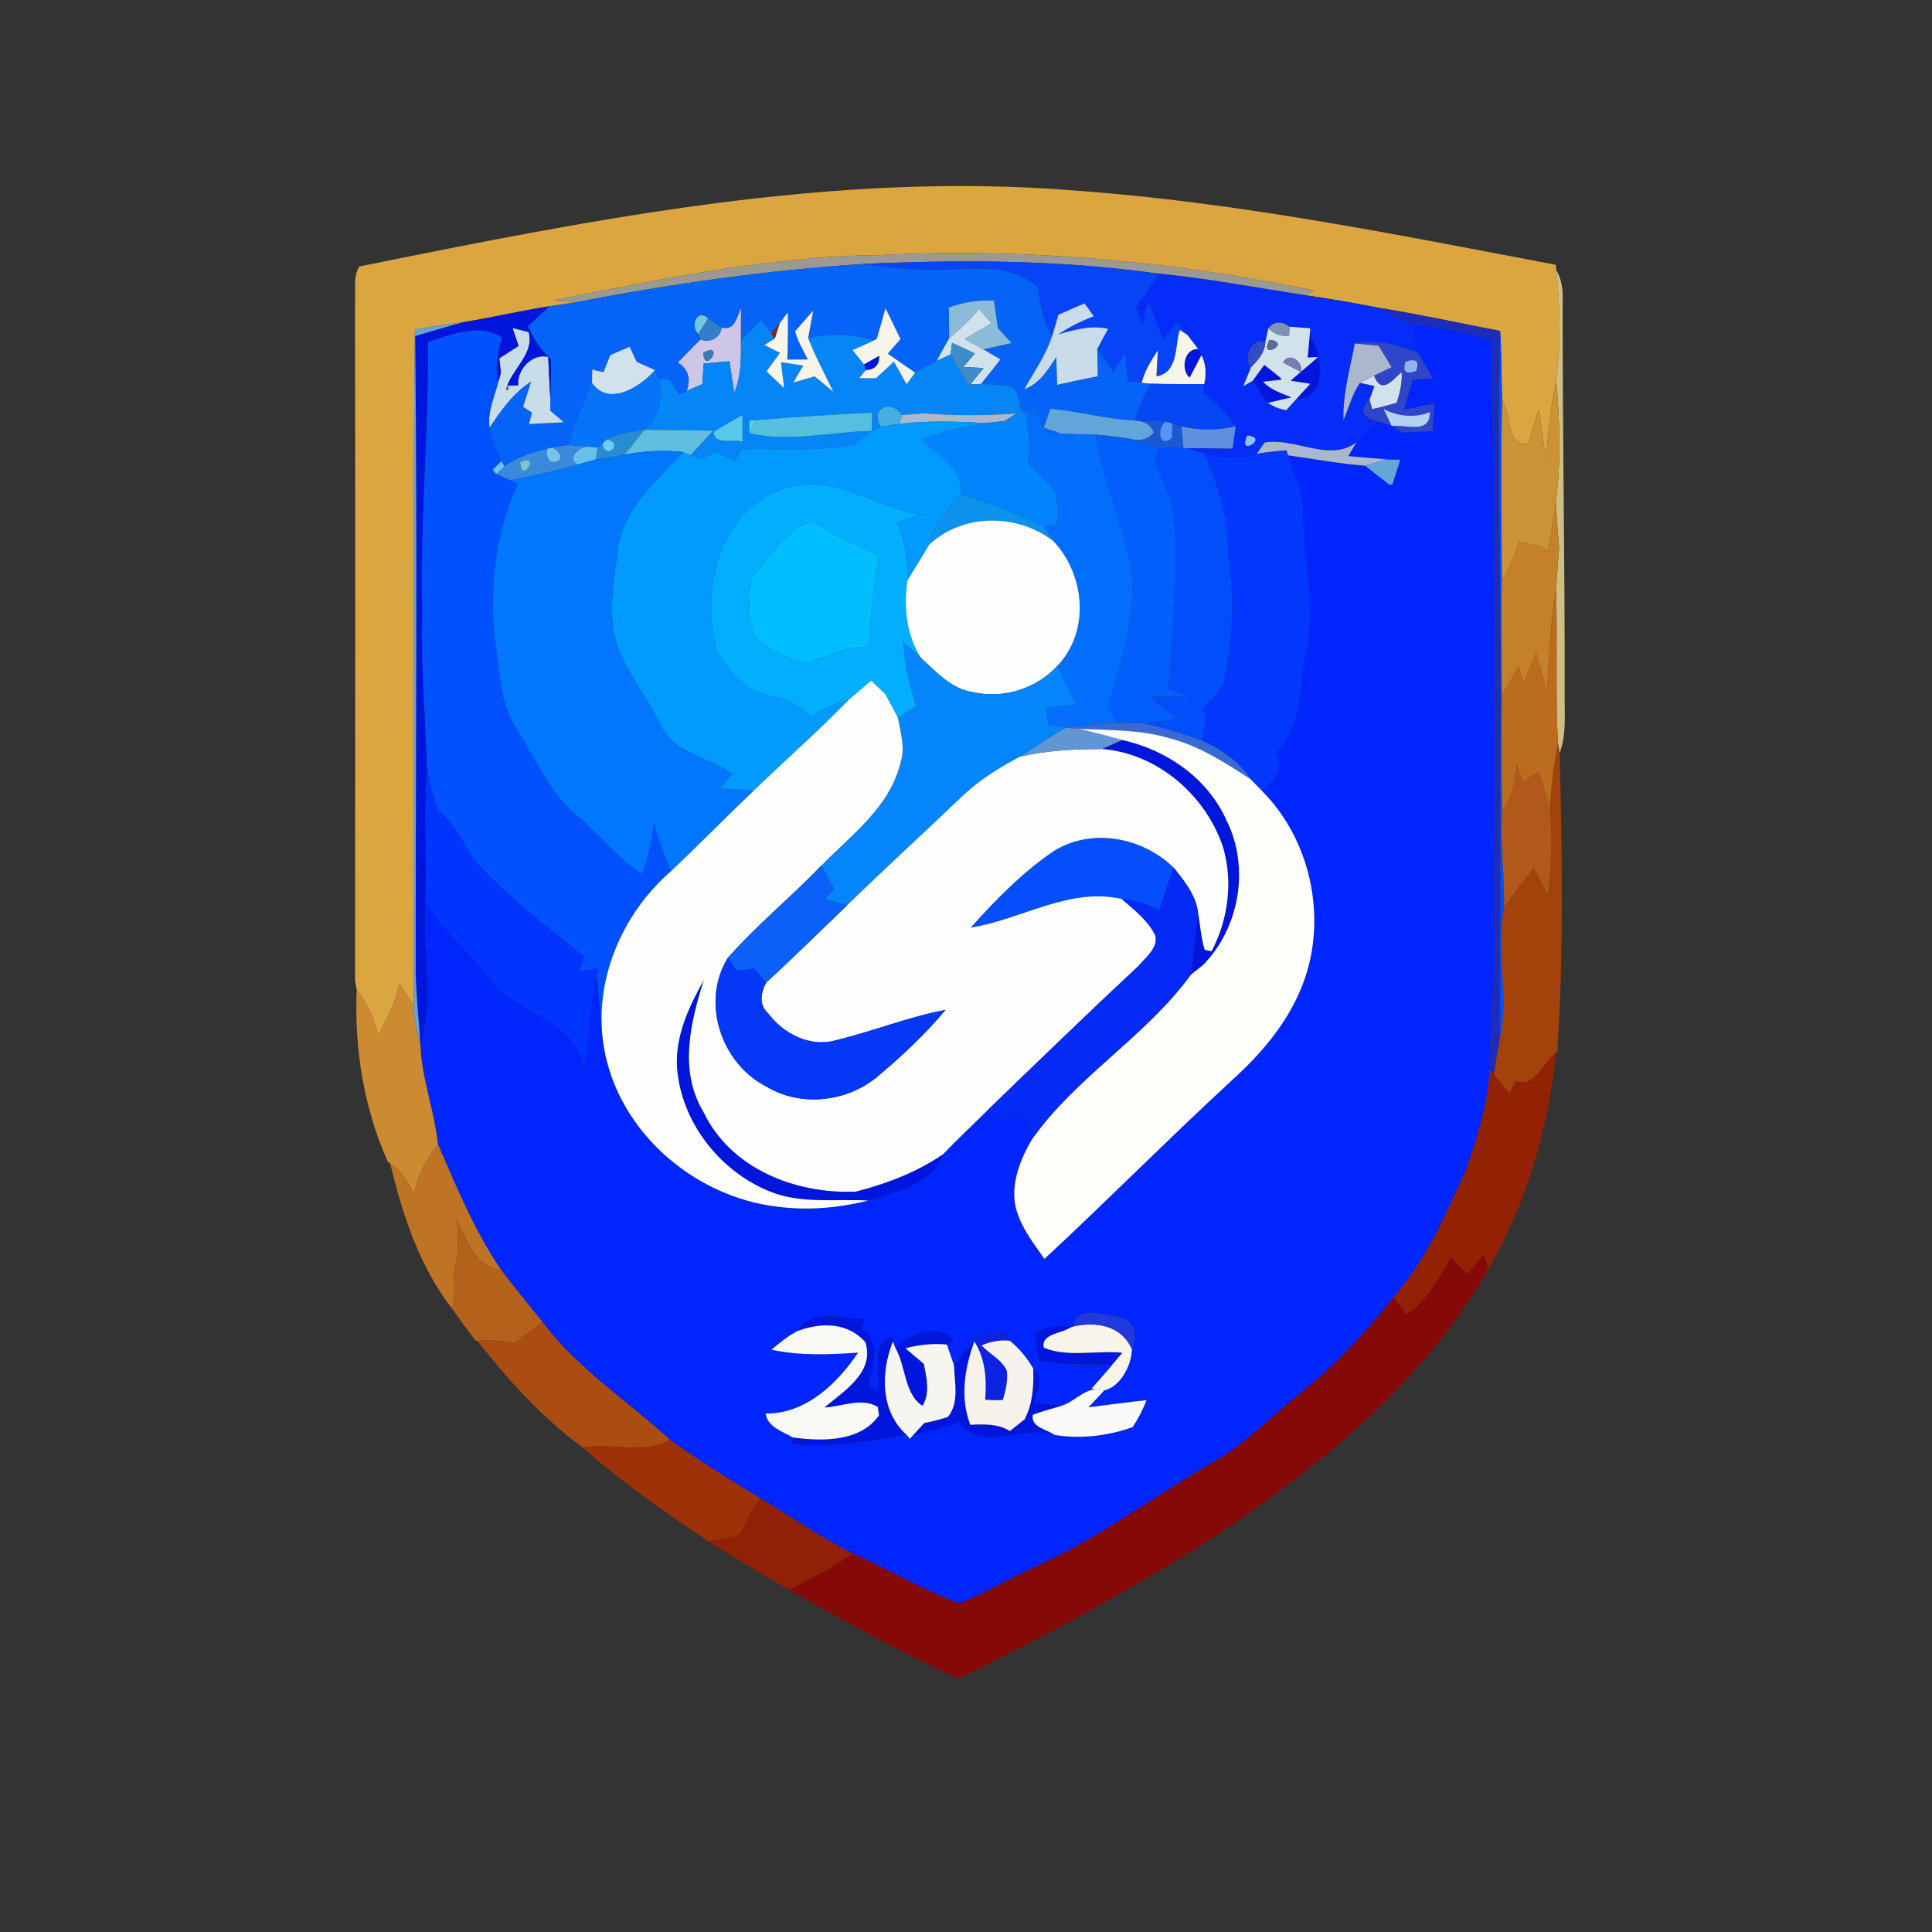 <?xml version="1.0" encoding="UTF-8" ?>
<!DOCTYPE svg PUBLIC "-//W3C//DTD SVG 1.1//EN" "http://www.w3.org/Graphics/SVG/1.1/DTD/svg11.dtd">
<svg width="268pt" height="268pt" viewBox="0 0 268 268" version="1.1" xmlns="http://www.w3.org/2000/svg">
<rect x="0" y="0" width="268" height="268" fill="#333333" stroke="none"/>
<g id="#ffffffff">
</g>
<g id="#dba640ff">
<path fill="#dba640" opacity="1.00" d=" M 49.85 36.96 C 82.44 30.39 115.62 23.71 149.04 26.43 C 171.54 28.03 193.69 32.54 215.81 36.73 C 215.83 36.93 215.87 37.32 215.89 37.52 C 216.41 42.57 216.55 47.68 215.87 52.73 C 215.11 56.47 214.66 60.26 214.47 64.07 C 214.17 61.66 213.83 59.26 213.44 56.86 C 212.92 58.42 212.44 59.98 211.99 61.56 C 208.86 61.93 209.71 57.39 208.38 55.52 C 208.24 52.32 208.33 49.11 208.09 45.91 C 202.53 44.84 196.99 43.62 191.40 42.72 C 187.95 42.06 184.51 41.43 181.03 40.95 C 181.35 40.79 181.98 40.47 182.29 40.31 C 162.51 36.17 142.20 34.37 122.00 35.38 C 106.72 35.54 91.69 38.72 76.76 41.67 C 77.54 41.73 79.12 41.86 79.90 41.93 C 78.69 42.12 77.47 42.30 76.25 42.48 C 72.25 43.09 68.31 44.05 64.31 44.68 C 62.05 44.99 59.80 45.32 57.55 45.71 C 57.19 76.95 57.56 108.21 57.38 139.45 C 56.71 138.43 56.04 137.41 55.39 136.38 C 54.94 139.07 53.51 141.40 52.45 143.87 C 52.05 141.44 50.97 139.23 49.48 137.29 C 49.42 136.96 49.31 136.31 49.25 135.98 C 49.27 104.65 49.31 73.32 49.24 41.99 C 49.39 40.32 48.91 38.45 49.85 36.96 Z" />
</g>
<g id="#9c9991ff">
<path fill="#9c9991" opacity="1.00" d=" M 76.76 41.67 C 91.69 38.72 106.72 35.54 122.00 35.38 C 142.20 34.37 162.51 36.17 182.29 40.31 C 181.98 40.47 181.35 40.79 181.03 40.95 C 174.25 39.91 167.51 38.62 160.68 37.96 C 147.11 36.04 133.35 36.00 119.68 36.62 C 106.32 37.49 93.05 39.37 79.90 41.93 C 79.12 41.86 77.54 41.73 76.76 41.67 Z" />
</g>
<g id="#0744f7ff">
<path fill="#0744f7" opacity="1.00" d=" M 119.68 36.62 C 133.35 36.00 147.11 36.04 160.68 37.96 C 159.79 39.58 158.75 41.11 157.60 42.56 C 157.87 43.32 158.15 44.09 158.44 44.85 C 158.64 44.15 159.04 42.73 159.24 42.03 L 159.55 42.43 C 160.15 43.95 160.75 45.46 161.35 46.97 C 161.84 46.38 162.82 45.21 163.31 44.62 C 163.66 45.08 164.35 45.99 164.69 46.45 C 164.43 46.28 163.91 45.94 163.65 45.77 C 162.96 48.03 163.50 51.66 160.41 52.22 C 160.46 51.31 160.56 49.50 160.61 48.60 C 159.70 50.01 158.77 51.44 158.38 53.10 C 157.89 53.05 156.91 52.94 156.42 52.89 C 156.29 51.59 156.16 50.29 156.03 48.99 C 155.50 49.87 154.96 50.75 154.43 51.63 C 153.69 50.55 152.95 49.48 152.21 48.40 C 152.70 47.47 153.20 46.54 153.71 45.62 C 151.35 45.07 149.03 45.75 146.77 46.40 C 148.32 45.35 149.99 44.54 151.72 43.86 C 151.40 43.42 150.76 42.53 150.44 42.09 C 149.23 42.60 148.03 43.13 146.83 43.66 C 146.61 44.41 146.16 45.91 145.93 46.67 C 144.79 44.57 144.20 42.25 143.99 39.89 C 140.16 36.35 134.80 37.38 130.07 37.40 C 126.58 37.53 123.12 37.08 119.68 36.62 Z" />
</g>
<g id="#0563f8ff">
<path fill="#0563f8" opacity="1.00" d=" M 79.90 41.93 C 93.05 39.37 106.32 37.49 119.68 36.62 C 123.12 37.08 126.58 37.53 130.07 37.40 C 134.80 37.38 140.16 36.35 143.99 39.89 C 144.20 42.25 144.79 44.57 145.93 46.67 C 145.07 49.30 143.43 51.57 142.10 53.98 C 144.19 53.21 145.38 51.30 146.52 49.52 C 146.55 50.48 146.62 52.42 146.65 53.38 C 148.52 52.95 150.39 52.55 152.28 52.20 C 152.27 51.25 152.23 49.35 152.21 48.40 C 152.95 49.48 153.69 50.55 154.43 51.63 C 154.96 50.75 155.50 49.87 156.03 48.99 C 156.16 50.29 156.29 51.59 156.42 52.89 C 156.91 52.94 157.89 53.05 158.38 53.10 L 159.66 53.23 C 158.70 54.83 157.97 56.55 157.41 58.33 C 153.46 58.15 149.64 57.06 145.71 56.69 C 145.48 57.35 145.02 58.67 144.79 59.34 C 145.38 59.54 146.57 59.93 147.16 60.13 C 145.81 60.30 144.92 59.86 144.49 58.78 C 144.45 58.66 144.37 58.42 144.33 58.30 C 143.99 57.36 143.25 56.93 142.12 57.00 L 141.71 57.12 C 141.31 56.04 141.41 54.64 140.57 53.78 C 139.13 53.30 137.58 53.33 136.07 53.26 C 136.99 52.14 137.88 51.00 138.77 49.86 C 137.98 49.39 137.19 48.92 136.40 48.46 C 137.38 48.24 139.33 47.81 140.31 47.59 C 139.68 46.89 139.05 46.19 138.42 45.50 C 138.23 44.23 138.05 42.96 137.87 41.69 C 135.74 41.58 133.63 41.92 131.63 42.65 C 131.64 43.72 131.65 45.86 131.66 46.94 C 131.06 47.97 130.49 49.01 129.94 50.06 C 128.91 50.56 127.92 51.11 126.95 51.70 C 125.68 50.82 124.41 49.94 123.15 49.06 C 123.59 48.55 124.47 47.53 124.91 47.03 C 124.21 45.60 123.52 44.17 122.83 42.74 C 122.45 44.17 122.04 45.59 121.62 47.02 L 121.28 47.20 C 118.29 46.29 115.15 46.23 112.10 46.89 C 112.28 45.94 112.64 44.02 112.81 43.07 C 112.18 43.79 110.92 45.24 110.29 45.96 C 110.66 47.35 111.42 48.59 112.06 49.87 C 111.35 49.87 109.93 49.88 109.22 49.88 C 109.29 47.70 109.32 45.51 109.28 43.33 C 108.99 43.72 108.41 44.50 108.13 44.89 C 107.84 45.24 107.28 45.94 107.00 46.29 C 106.53 45.65 106.07 45.02 105.60 44.39 C 104.65 45.33 103.71 46.27 102.77 47.22 C 102.76 45.74 102.77 44.25 102.81 42.77 C 102.16 43.98 101.97 45.95 100.10 45.44 C 99.63 45.12 98.70 44.49 98.23 44.18 C 96.68 42.71 95.70 45.26 96.87 46.32 L 97.19 47.09 C 96.12 48.13 95.09 49.21 94.04 50.28 C 95.51 51.20 95.86 52.59 95.27 54.22 C 95.01 54.34 94.48 54.59 94.22 54.71 C 93.75 53.98 93.28 53.26 92.81 52.54 C 92.46 52.54 91.77 52.54 91.42 52.54 C 91.29 52.24 91.03 51.65 90.90 51.35 L 90.88 51.34 C 90.25 51.06 88.97 50.50 88.33 50.21 C 87.99 49.52 87.66 48.82 87.35 48.11 C 86.44 48.48 85.55 48.87 84.66 49.27 C 84.43 49.85 83.96 51.00 83.73 51.58 L 83.55 51.59 L 82.16 51.28 C 82.15 51.74 82.12 52.66 82.11 53.12 C 80.99 55.99 79.66 58.78 78.79 61.74 C 78.25 61.83 77.18 62.00 76.65 62.08 L 75.93 62.24 C 73.84 62.75 71.73 63.40 69.98 64.69 L 69.55 63.97 C 68.81 62.50 68.14 60.96 67.90 59.33 C 69.49 56.92 71.20 54.50 73.68 52.92 C 73.40 53.80 72.84 55.55 72.56 56.43 C 72.87 56.63 73.49 57.04 73.79 57.24 C 73.69 57.63 73.49 58.42 73.39 58.82 C 75.00 58.73 76.60 58.67 78.21 58.57 C 77.74 58.17 76.79 57.37 76.32 56.97 C 76.33 56.53 76.34 55.64 76.34 55.20 C 76.41 53.42 76.45 51.63 76.42 49.85 C 75.01 48.56 73.96 46.98 73.23 45.23 C 74.24 44.32 75.25 43.40 76.25 42.48 C 77.47 42.30 78.69 42.12 79.90 41.93 Z" />
</g>
<g id="#052cf8ff">
<path fill="#052cf8" opacity="1.00" d=" M 160.68 37.96 C 167.51 38.62 174.25 39.91 181.03 40.95 C 184.51 41.43 187.95 42.06 191.40 42.72 C 192.88 43.74 194.50 44.57 196.29 44.91 C 196.27 45.36 196.24 46.27 196.22 46.72 C 196.31 47.24 196.48 48.26 196.57 48.78 L 194.47 48.21 C 194.42 48.20 194.33 48.17 194.28 48.16 C 192.24 47.36 190.07 47.22 187.94 47.65 C 187.27 51.16 186.26 54.65 186.36 58.26 C 187.11 56.54 187.57 54.66 188.65 53.10 C 189.15 53.21 190.16 53.43 190.66 53.54 L 189.98 55.44 C 188.33 57.04 189.21 58.01 191.13 58.45 C 190.12 59.42 189.12 60.40 188.14 61.39 C 184.33 64.17 179.68 60.65 175.42 61.39 C 175.15 61.78 174.61 62.56 174.34 62.95 C 171.94 63.61 169.41 63.66 167.02 62.92 C 166.43 62.73 165.26 62.36 164.67 62.17 C 166.77 62.17 168.87 62.19 170.97 62.23 C 171.08 61.46 171.30 59.91 171.41 59.13 C 170.17 57.30 168.60 55.75 166.86 54.42 C 166.90 54.14 166.99 53.58 167.03 53.30 C 167.39 51.90 167.27 50.55 166.67 49.25 L 166.20 48.43 C 165.71 47.76 165.21 47.10 164.69 46.45 C 164.35 45.99 163.66 45.08 163.31 44.62 C 162.82 45.21 161.84 46.38 161.35 46.97 C 160.75 45.46 160.15 43.95 159.55 42.43 L 159.24 42.03 C 159.04 42.73 158.64 44.15 158.44 44.85 C 158.15 44.09 157.87 43.32 157.60 42.56 C 158.75 41.11 159.79 39.58 160.68 37.96 M 175.93 45.55 C 175.83 46.03 175.62 46.99 175.52 47.47 C 173.73 46.64 172.35 49.72 173.53 50.95 C 173.27 51.60 172.74 52.90 172.48 53.55 L 173.75 52.83 C 174.46 53.85 175.15 54.88 175.89 55.88 C 176.65 56.41 177.50 56.75 178.43 56.89 C 178.78 56.50 179.48 55.73 179.82 55.35 C 184.16 55.30 183.57 49.08 181.68 46.52 C 181.70 46.28 181.74 45.78 181.76 45.54 C 181.04 45.48 179.61 45.38 178.89 45.32 C 177.72 44.49 176.74 44.57 175.93 45.55 M 173.03 60.41 C 171.47 63.52 176.20 60.69 173.03 60.41 Z" />
</g>
<g id="#cdbf83ff">
<path fill="#cdbf83" opacity="1.00" d=" M 215.89 37.52 C 216.72 38.84 216.81 40.40 216.77 41.92 C 216.73 59.96 217.09 78.00 217.04 96.04 C 217.00 98.86 217.35 101.76 216.35 104.46 L 216.10 103.08 C 215.75 95.97 216.05 88.85 215.86 81.74 C 215.89 81.30 215.95 80.41 215.98 79.97 C 216.06 78.65 216.16 77.33 216.27 76.01 C 216.12 73.90 215.93 71.78 215.82 69.67 C 216.57 64.04 216.38 58.37 215.87 52.73 C 216.55 47.68 216.41 42.57 215.89 37.52 Z" />
</g>
<g id="#8abcd9ff">
<path fill="#8abcd9" opacity="1.00" d=" M 131.63 42.65 C 133.63 41.92 135.74 41.58 137.87 41.69 C 138.05 42.96 138.23 44.23 138.42 45.50 C 139.05 46.19 139.68 46.89 140.31 47.59 C 139.33 47.81 137.38 48.24 136.40 48.46 C 135.75 48.10 134.46 47.38 133.81 47.02 C 135.04 46.29 136.27 45.56 137.50 44.84 C 137.08 44.34 136.25 43.35 135.83 42.86 C 134.58 44.36 133.17 45.71 131.66 46.94 C 131.65 45.86 131.64 43.72 131.63 42.65 Z" />
</g>
<g id="#c8dce9ff">
<path fill="#c8dce9" opacity="1.00" d=" M 146.83 43.66 C 148.03 43.13 149.23 42.60 150.44 42.09 C 150.76 42.53 151.40 43.42 151.72 43.86 C 149.99 44.54 148.32 45.35 146.77 46.40 C 149.03 45.75 151.35 45.07 153.71 45.62 C 153.20 46.54 152.70 47.47 152.21 48.40 C 152.23 49.35 152.27 51.25 152.28 52.20 C 150.39 52.55 148.52 52.95 146.65 53.38 C 146.62 52.42 146.55 50.48 146.52 49.52 C 145.38 51.30 144.19 53.21 142.10 53.98 C 143.43 51.57 145.07 49.30 145.93 46.67 C 146.16 45.91 146.61 44.41 146.83 43.66 M 147.08 47.99 C 147.61 48.57 147.61 48.57 147.08 47.99 M 149.19 49.44 C 149.73 50.02 149.73 50.02 149.19 49.44 Z" />
<path fill="#c8dce9" opacity="1.00" d=" M 71.09 45.49 C 71.65 45.63 72.77 45.91 73.34 46.06 C 74.15 48.90 71.27 51.04 70.36 53.50 C 70.31 53.67 70.23 54.00 70.19 54.17 L 70.59 53.90 L 70.36 53.50 L 71.89 53.44 C 71.64 51.25 73.90 48.93 76.05 49.52 C 76.16 51.41 76.20 53.31 76.34 55.20 C 76.34 55.64 76.33 56.53 76.32 56.97 C 76.79 57.37 77.74 58.17 78.21 58.57 C 76.60 58.67 75.00 58.73 73.39 58.82 C 73.49 58.42 73.69 57.63 73.79 57.24 C 73.49 57.04 72.87 56.63 72.56 56.43 C 72.84 55.55 73.40 53.80 73.68 52.92 C 71.20 54.50 69.49 56.92 67.90 59.33 C 67.58 57.10 68.59 55.05 69.13 52.95 L 69.48 51.69 C 69.42 51.19 69.32 50.20 69.26 49.70 C 70.15 49.13 71.04 48.56 71.93 47.99 C 71.72 47.36 71.30 46.11 71.09 45.49 M 74.25 55.22 C 74.70 55.83 74.70 55.83 74.25 55.22 Z" />
</g>
<g id="#0016ddff">
<path fill="#0016dd" opacity="1.00" d=" M 64.31 44.68 C 68.31 44.05 72.25 43.09 76.25 42.48 C 75.25 43.40 74.24 44.32 73.23 45.23 C 73.96 46.98 75.01 48.56 76.42 49.85 C 76.45 51.63 76.41 53.42 76.34 55.20 C 76.20 53.31 76.16 51.41 76.05 49.52 C 73.90 48.93 71.64 51.25 71.89 53.44 L 70.36 53.50 C 71.27 51.04 74.15 48.90 73.34 46.06 C 72.77 45.91 71.65 45.63 71.09 45.49 C 71.30 46.11 71.72 47.36 71.93 47.99 C 71.04 48.56 70.15 49.13 69.26 49.70 C 69.32 50.20 69.42 51.19 69.48 51.69 L 69.13 52.95 C 68.62 50.89 69.02 48.82 69.62 46.84 C 66.40 44.71 62.70 46.48 59.39 47.41 C 59.47 59.96 58.26 72.47 58.58 85.01 C 58.37 92.24 59.03 99.43 59.22 106.65 C 58.81 112.72 59.16 118.81 59.03 124.89 C 58.49 131.57 60.30 138.43 58.32 144.95 C 58.12 141.65 57.75 138.36 57.66 135.05 C 57.65 105.57 57.91 76.09 57.59 46.61 C 59.82 45.97 62.06 45.29 64.31 44.68 Z" />
<path fill="#0016dd" opacity="1.00" d=" M 181.39 49.60 C 181.46 48.83 181.60 47.29 181.68 46.52 C 183.57 49.08 184.16 55.30 179.82 55.35 C 180.31 54.82 181.27 53.77 181.75 53.24 C 181.07 53.13 179.71 52.92 179.03 52.81 C 179.38 52.51 180.09 51.89 180.44 51.58 C 181.25 50.91 182.05 50.23 182.84 49.53 L 181.39 49.60 Z" />
<path fill="#0016dd" opacity="1.00" d=" M 119.84 50.55 C 120.37 50.24 121.44 49.64 121.97 49.34 C 122.01 50.61 121.38 51.28 120.10 51.35 L 119.84 50.55 Z" />
<path fill="#0016dd" opacity="1.00" d=" M 165.02 52.39 C 163.74 51.30 164.24 48.29 166.20 48.43 L 166.67 49.25 C 166.26 50.04 165.43 51.61 165.02 52.39 Z" />
<path fill="#0016dd" opacity="1.00" d=" M 175.38 50.61 C 175.93 51.05 177.03 51.93 177.58 52.37 L 177.79 52.67 L 175.21 52.95 C 176.26 54.10 177.77 54.55 179.16 55.12 C 178.07 55.38 176.98 55.63 175.89 55.88 C 175.15 54.88 174.46 53.85 173.75 52.83 C 174.16 52.28 174.97 51.17 175.38 50.61 Z" />
<path fill="#0016dd" opacity="1.00" d=" M 152.85 103.90 C 153.56 103.59 154.96 102.96 155.67 102.65 C 161.81 104.00 167.54 107.95 170.14 113.80 C 173.39 120.31 171.97 128.68 166.89 133.86 C 166.46 134.20 165.60 134.88 165.18 135.22 C 165.57 132.32 165.92 129.41 166.17 126.49 C 166.49 128.24 166.58 130.05 167.12 131.76 C 167.36 131.81 167.83 131.91 168.07 131.95 C 170.37 127.56 171.07 122.29 169.65 117.51 C 167.26 110.30 160.53 104.49 152.85 103.90 Z" />
<path fill="#0016dd" opacity="1.00" d=" M 97.64 135.92 C 95.78 141.83 94.14 148.52 97.57 154.22 C 101.34 162.12 110.34 165.64 118.69 165.30 C 122.97 164.20 127.15 162.62 130.82 160.11 C 129.28 164.51 124.30 165.19 120.44 166.54 C 115.90 166.27 111.18 167.05 106.84 165.30 C 99.85 162.51 94.45 155.63 93.91 148.05 C 93.65 143.69 95.58 139.63 97.64 135.92 Z" />
<path fill="#0016dd" opacity="1.00" d=" M 110.65 184.63 C 112.49 181.38 116.85 183.03 119.88 182.94 C 119.82 183.29 119.68 184.00 119.62 184.36 C 122.32 186.14 121.11 189.70 120.44 192.23 C 120.76 192.38 121.42 192.67 121.74 192.81 C 122.17 190.31 120.58 186.02 124.05 185.41 L 123.85 186.10 C 122.18 190.36 122.10 195.71 125.73 199.01 C 120.45 199.87 115.12 200.93 109.75 200.31 L 110.00 199.40 C 114.04 199.94 119.30 200.05 121.93 196.34 C 121.89 196.05 121.80 195.46 121.76 195.17 C 119.53 193.79 116.77 195.15 114.36 195.24 C 117.08 192.94 121.36 190.38 120.04 186.19 C 117.58 183.40 113.92 183.42 110.65 184.63 Z" />
<path fill="#0016dd" opacity="1.00" d=" M 143.63 184.86 C 145.18 184.09 146.82 183.64 148.55 184.11 C 147.40 184.96 144.31 185.02 144.80 186.95 C 148.15 188.33 152.09 187.27 155.69 187.65 C 155.34 188.07 154.64 188.89 154.29 189.30 C 150.94 189.25 147.50 189.46 144.21 188.73 C 143.80 187.47 143.61 186.18 143.63 184.86 Z" />
<path fill="#0016dd" opacity="1.00" d=" M 124.21 186.99 C 126.12 185.06 130.93 183.22 132.30 186.23 L 131.35 186.51 C 129.42 186.33 127.48 186.52 125.61 187.03 C 126.45 187.76 127.30 188.48 128.16 189.20 C 128.52 191.13 129.07 193.21 127.96 195.02 C 125.39 193.31 125.68 189.51 124.21 186.99 Z" />
<path fill="#0016dd" opacity="1.00" d=" M 132.34 189.42 C 132.99 188.10 134.19 187.16 135.15 186.08 C 133.82 189.80 133.13 193.84 134.60 197.64 C 136.48 197.56 138.42 197.46 140.09 198.51 C 140.60 198.10 141.63 197.28 142.14 196.87 C 143.27 194.69 143.40 192.23 143.33 189.84 C 144.98 191.06 143.80 193.01 143.52 194.61 C 144.78 194.74 146.04 194.87 147.31 194.99 C 145.97 195.42 144.58 195.74 143.27 196.27 C 142.96 198.02 145.24 198.26 146.30 199.05 C 141.93 197.51 136.31 201.69 133.07 197.32 C 130.95 198.04 128.80 198.68 126.62 199.13 C 127.01 198.70 127.80 197.83 128.20 197.40 C 129.32 197.18 130.42 196.90 131.50 196.54 C 133.12 194.50 132.39 191.79 132.34 189.42 Z" />
</g>
<g id="#cdc6e9ff">
<path fill="#cdc6e9" opacity="1.00" d=" M 100.10 45.44 C 101.97 45.95 102.16 43.98 102.81 42.77 C 102.77 44.25 102.76 45.74 102.77 47.22 C 102.81 49.67 102.83 52.19 101.85 54.48 C 101.61 53.03 101.39 51.57 101.19 50.11 C 100.00 50.22 98.80 50.33 97.61 50.43 C 97.57 51.15 97.47 52.57 97.42 53.28 C 96.88 53.51 95.81 53.98 95.27 54.22 C 95.86 52.59 95.51 51.20 94.04 50.28 C 95.09 49.21 96.12 48.13 97.19 47.09 C 98.46 47.64 99.95 46.86 100.10 45.44 M 97.58 48.91 C 97.63 52.16 100.70 47.34 97.58 48.91 Z" />
</g>
<g id="#d2e2edff">
<path fill="#d2e2ed" opacity="1.00" d=" M 131.66 46.94 C 133.17 45.71 134.58 44.36 135.83 42.86 C 136.25 43.35 137.08 44.34 137.50 44.84 C 136.27 45.56 135.04 46.29 133.81 47.02 C 134.46 47.38 135.75 48.10 136.40 48.46 C 137.19 48.92 137.98 49.39 138.77 49.86 C 137.88 51.00 136.99 52.14 136.07 53.26 L 135.83 53.28 L 134.64 53.29 C 135.09 52.73 135.99 51.62 136.44 51.06 C 135.74 51.02 134.33 50.94 133.62 50.90 C 134.02 50.43 134.83 49.50 135.23 49.03 C 134.18 48.53 133.12 48.05 132.06 47.56 C 132.01 47.97 131.92 48.77 131.88 49.17 C 131.39 49.39 130.42 49.84 129.94 50.06 C 130.49 49.01 131.06 47.97 131.66 46.94 Z" />
<path fill="#d2e2ed" opacity="1.00" d=" M 178.89 45.32 C 179.61 45.38 181.04 45.48 181.76 45.54 C 181.74 45.78 181.70 46.28 181.68 46.52 C 181.60 47.29 181.46 48.83 181.39 49.60 L 182.84 49.53 C 182.05 50.23 181.25 50.91 180.44 51.58 C 180.84 50.19 178.76 48.71 177.99 50.29 C 178.60 50.61 179.83 51.26 180.44 51.58 C 180.09 51.89 179.38 52.51 179.03 52.81 C 179.71 52.92 181.07 53.13 181.75 53.24 C 181.27 53.77 180.31 54.82 179.82 55.35 C 179.48 55.73 178.78 56.50 178.43 56.89 C 177.50 56.75 176.65 56.41 175.89 55.88 C 176.98 55.63 178.07 55.38 179.16 55.12 C 177.77 54.55 176.26 54.10 175.21 52.95 L 177.79 52.67 C 177.73 52.60 177.63 52.45 177.58 52.37 C 177.03 51.93 175.93 51.05 175.38 50.61 C 174.97 51.17 174.16 52.28 173.75 52.83 L 172.48 53.55 C 172.74 52.90 173.27 51.60 173.53 50.95 C 174.49 49.98 175.45 48.91 175.52 47.47 C 175.62 46.99 175.83 46.03 175.93 45.55 C 176.78 46.36 177.75 46.70 178.82 46.56 C 178.84 46.25 178.87 45.63 178.89 45.32 M 176.11 47.14 C 174.46 50.12 179.36 47.49 176.11 47.14 Z" />
<path fill="#d2e2ed" opacity="1.00" d=" M 87.35 48.11 C 87.66 48.82 87.99 49.52 88.33 50.21 C 88.97 50.50 90.25 51.06 90.88 51.34 C 88.85 53.66 84.43 56.49 82.11 53.12 C 82.12 52.66 82.15 51.74 82.16 51.28 L 83.55 51.59 C 83.59 51.60 83.67 51.62 83.71 51.63 L 83.73 51.58 C 83.96 51.00 84.43 49.85 84.66 49.27 C 85.55 48.87 86.44 48.48 87.35 48.11 Z" />
<path fill="#d2e2ed" opacity="1.00" d=" M 188.65 53.10 C 189.14 52.85 190.11 52.35 190.60 52.10 C 191.66 54.79 193.11 52.75 194.43 51.59 C 194.56 53.07 194.19 54.49 193.75 55.88 C 192.61 56.18 191.49 56.55 190.33 56.75 C 190.25 56.42 190.07 55.77 189.98 55.44 L 190.66 53.54 C 190.16 53.43 189.15 53.21 188.65 53.10 Z" />
</g>
<g id="#1d2cb9ff">
<path fill="#1d2cb9" opacity="1.00" d=" M 191.40 42.72 C 196.99 43.62 202.53 44.84 208.09 45.91 C 207.66 65.27 208.31 84.62 208.12 103.97 C 208.10 117.34 208.12 130.72 208.04 144.09 C 207.74 145.75 207.47 147.42 207.22 149.10 L 206.64 148.31 C 206.70 140.89 207.49 133.48 207.20 126.05 C 206.95 99.75 207.58 73.43 206.82 47.15 C 203.36 46.16 199.83 45.46 196.29 44.91 C 194.50 44.57 192.88 43.74 191.40 42.72 Z" />
</g>
<g id="#62a5d9ff">
<path fill="#62a5d9" opacity="1.00" d=" M 57.55 45.71 C 59.80 45.32 62.05 44.99 64.31 44.68 C 62.06 45.29 59.82 45.97 57.59 46.61 C 57.91 76.09 57.65 105.57 57.66 135.05 C 57.75 138.36 58.12 141.65 58.32 144.95 C 57.81 143.16 57.41 141.32 57.38 139.45 C 57.56 108.21 57.19 76.95 57.55 45.71 Z" />
<path fill="#62a5d9" opacity="1.00" d=" M 145.71 56.69 C 149.64 57.06 153.46 58.15 157.41 58.33 C 158.73 58.35 159.61 58.89 160.06 59.97 C 159.26 61.00 158.07 61.29 156.48 60.82 C 154.99 60.60 153.49 60.41 151.99 60.30 C 150.38 60.24 148.76 60.26 147.16 60.13 C 146.57 59.93 145.38 59.54 144.79 59.34 C 145.02 58.67 145.48 57.35 145.71 56.69 Z" />
<path fill="#62a5d9" opacity="1.00" d=" M 189.36 64.60 C 190.09 64.37 191.55 63.93 192.28 63.71 C 192.78 63.72 193.77 63.74 194.27 63.75 C 193.90 64.90 193.53 66.06 193.16 67.22 L 192.72 67.26 C 191.59 66.38 190.47 65.49 189.36 64.60 Z" />
</g>
<g id="#74c9e1ff">
<path fill="#74c9e1" opacity="1.00" d=" M 96.87 46.32 C 95.70 45.26 96.68 42.71 98.23 44.18 C 97.89 44.71 97.21 45.78 96.87 46.32 Z" />
</g>
<g id="#337ec9ff">
<path fill="#337ec9" opacity="1.00" d=" M 98.23 44.18 C 98.70 44.49 99.63 45.12 100.10 45.44 C 99.95 46.86 98.46 47.64 97.19 47.09 L 96.87 46.32 C 97.21 45.78 97.89 44.71 98.23 44.18 Z" />
</g>
<g id="#0685f6ff">
<path fill="#0685f6" opacity="1.00" d=" M 105.60 44.39 C 106.07 45.02 106.53 45.65 107.00 46.29 L 107.48 46.96 C 107.12 47.18 106.40 47.63 106.04 47.86 C 106.58 48.13 107.66 48.68 108.20 48.95 C 107.57 49.81 106.95 50.67 106.32 51.52 C 107.14 52.29 107.95 53.06 108.77 53.84 C 108.62 52.64 108.48 51.44 108.34 50.24 C 109.11 50.36 110.65 50.60 111.42 50.72 C 111.08 51.30 110.39 52.48 110.04 53.07 C 110.78 52.85 112.26 52.43 113.00 52.21 C 113.65 52.75 114.95 53.82 115.61 54.36 C 114.41 51.88 113.10 49.46 112.10 46.89 C 115.15 46.23 118.29 46.29 121.28 47.20 C 120.28 47.68 119.27 48.12 118.26 48.56 C 118.65 49.05 119.44 50.05 119.84 50.55 L 120.10 51.35 C 119.87 51.63 119.41 52.18 119.18 52.46 C 119.76 52.46 120.93 52.47 121.51 52.47 C 122.34 51.70 123.17 50.93 124.00 50.16 C 124.58 51.21 125.17 52.25 125.75 53.30 C 126.05 52.90 126.65 52.10 126.95 51.70 C 127.92 51.11 128.91 50.56 129.94 50.06 C 130.42 49.84 131.39 49.39 131.88 49.17 C 132.66 50.62 133.51 52.04 134.37 53.45 C 134.74 53.40 135.47 53.32 135.83 53.28 L 136.07 53.26 C 137.58 53.33 139.13 53.30 140.57 53.78 C 141.41 54.64 141.31 56.04 141.71 57.12 L 140.97 57.36 C 136.71 57.67 132.42 57.66 128.16 57.33 C 127.14 57.40 126.12 57.48 125.11 57.57 C 123.64 55.31 120.60 56.64 122.18 59.19 C 121.87 59.32 121.26 59.58 120.95 59.71 C 120.96 59.09 120.97 57.85 120.97 57.23 C 115.58 57.50 110.18 57.84 104.80 58.28 L 103.95 58.35 C 103.95 58.78 103.95 59.64 103.95 60.08 C 109.46 61.40 115.19 59.90 120.78 59.78 C 120.39 60.10 119.61 60.75 119.22 61.08 L 118.68 61.55 C 113.49 62.72 108.10 62.17 102.83 62.31 C 102.53 62.85 102.24 63.38 101.95 63.92 C 101.09 63.50 100.24 63.09 99.39 62.67 C 98.66 63.01 97.92 63.33 97.18 63.64 C 96.84 63.51 96.16 63.24 95.82 63.11 C 96.86 61.99 97.90 60.87 98.93 59.75 C 95.74 59.66 92.56 59.67 89.37 59.62 C 91.57 57.87 91.86 55.14 91.42 52.54 C 91.77 52.54 92.46 52.54 92.81 52.54 C 93.28 53.26 93.75 53.98 94.22 54.71 C 94.48 54.59 95.01 54.34 95.27 54.22 C 95.81 53.98 96.88 53.51 97.42 53.28 C 97.47 52.57 97.57 51.15 97.61 50.43 C 98.80 50.33 100.00 50.22 101.19 50.11 C 101.39 51.57 101.61 53.03 101.85 54.48 C 102.83 52.19 102.81 49.67 102.77 47.22 C 103.71 46.27 104.65 45.33 105.60 44.39 M 99.01 59.93 C 99.08 61.83 101.78 60.85 102.99 61.28 C 102.99 60.35 102.99 58.50 102.99 57.57 C 101.64 58.33 100.27 59.05 99.01 59.93 Z" />
</g>
<g id="#f7f5eaff">
<path fill="#f7f5ea" opacity="1.00" d=" M 108.13 44.89 C 108.41 44.50 108.99 43.72 109.28 43.33 C 109.32 45.51 109.29 47.70 109.22 49.88 C 109.93 49.88 111.35 49.87 112.06 49.87 C 111.42 48.59 110.66 47.35 110.29 45.96 C 110.92 45.24 112.18 43.79 112.81 43.07 C 112.64 44.02 112.28 45.94 112.10 46.89 C 113.10 49.46 114.41 51.88 115.61 54.36 C 114.95 53.82 113.65 52.75 113.00 52.21 C 112.26 52.43 110.78 52.85 110.04 53.07 C 110.39 52.48 111.08 51.30 111.42 50.72 C 110.65 50.60 109.11 50.36 108.34 50.24 C 108.48 51.44 108.62 52.64 108.77 53.84 C 107.95 53.06 107.14 52.29 106.32 51.52 C 106.95 50.67 107.57 49.81 108.20 48.95 C 107.66 48.68 106.58 48.13 106.04 47.86 C 106.40 47.63 107.12 47.18 107.48 46.96 C 107.64 46.44 107.96 45.40 108.13 44.89 Z" />
<path fill="#f7f5ea" opacity="1.00" d=" M 121.62 47.02 C 122.04 45.59 122.45 44.17 122.83 42.74 C 123.52 44.17 124.21 45.60 124.91 47.03 C 124.47 47.53 123.59 48.55 123.15 49.06 C 124.41 49.94 125.68 50.82 126.95 51.70 C 126.65 52.10 126.05 52.90 125.75 53.30 C 125.17 52.25 124.58 51.21 124.00 50.16 C 123.17 50.93 122.34 51.70 121.51 52.47 C 120.93 52.47 119.76 52.46 119.18 52.46 C 119.41 52.18 119.87 51.63 120.10 51.35 C 121.38 51.28 122.01 50.61 121.97 49.34 C 121.44 49.64 120.37 50.24 119.84 50.55 C 119.44 50.05 118.65 49.05 118.26 48.56 C 119.27 48.12 120.28 47.68 121.28 47.20 L 121.62 47.02 Z" />
<path fill="#f7f5ea" opacity="1.00" d=" M 163.65 45.77 C 163.91 45.94 164.43 46.28 164.69 46.45 C 165.21 47.10 165.71 47.76 166.20 48.43 C 164.24 48.29 163.74 51.30 165.02 52.39 C 165.43 51.61 166.26 50.04 166.67 49.25 C 167.27 50.55 167.39 51.90 167.03 53.30 C 164.58 53.25 162.12 53.31 159.66 53.23 L 158.38 53.10 C 158.77 51.44 159.70 50.01 160.61 48.60 C 160.56 49.50 160.46 51.31 160.41 52.22 C 163.50 51.66 162.96 48.03 163.65 45.77 Z" />
<path fill="#f7f5ea" opacity="1.00" d=" M 148.55 184.11 L 148.85 184.01 C 152.11 183.27 155.64 183.86 157.04 187.25 C 156.93 189.52 155.38 192.40 153.17 192.89 L 151.89 192.71 L 151.39 192.63 C 152.36 191.53 153.35 190.43 154.29 189.30 C 154.64 188.89 155.34 188.07 155.69 187.65 C 152.09 187.27 148.15 188.33 144.80 186.95 C 144.31 185.02 147.40 184.96 148.55 184.11 Z" />
</g>
<g id="#902107ff">
<path fill="#902107" opacity="1.00" d=" M 107.00 46.29 C 107.28 45.94 107.84 45.24 108.13 44.89 C 107.96 45.40 107.64 46.44 107.48 46.96 L 107.00 46.29 Z" />
<path fill="#902107" opacity="1.00" d=" M 74.25 55.22 C 74.70 55.83 74.70 55.83 74.25 55.22 Z" />
<path fill="#902107" opacity="1.00" d=" M 102.64 212.78 C 103.50 211.07 104.26 209.30 105.53 207.85 C 109.77 210.39 113.84 213.23 118.26 215.46 C 115.59 217.56 112.45 218.89 109.52 220.57 C 105.70 218.42 101.98 216.10 98.25 213.80 C 99.71 213.49 101.27 213.43 102.64 212.78 Z" />
</g>
<g id="#8091b6ff">
<path fill="#8091b6" opacity="1.00" d=" M 175.93 45.55 C 176.74 44.57 177.72 44.49 178.89 45.32 C 178.87 45.63 178.84 46.25 178.82 46.56 C 177.75 46.70 176.78 46.36 175.93 45.55 Z" />
</g>
<g id="#0125fdff">
<path fill="#0125fd" opacity="1.00" d=" M 196.29 44.91 C 199.83 45.46 203.36 46.16 206.82 47.15 C 207.58 73.43 206.95 99.75 207.20 126.05 C 207.49 133.48 206.70 140.89 206.64 148.31 C 206.44 153.14 204.87 157.80 203.33 162.34 C 200.55 168.48 197.80 174.79 193.33 179.92 C 189.60 184.63 185.54 189.11 180.85 192.88 C 176.61 196.22 172.90 200.23 168.17 202.90 C 160.25 207.45 152.93 213.03 144.61 216.86 C 140.70 218.60 137.04 220.83 133.07 222.42 C 128.00 220.60 123.23 217.68 118.26 215.46 C 113.84 213.23 109.77 210.39 105.53 207.85 C 101.22 205.31 97.01 202.61 92.93 199.71 C 87.02 194.29 80.09 189.87 75.25 183.37 C 73.32 180.99 71.38 178.62 69.53 176.18 C 65.83 170.78 63.35 164.70 60.75 158.72 C 60.26 154.08 58.49 149.65 58.32 144.95 C 60.30 138.43 58.49 131.57 59.03 124.89 C 61.45 129.44 65.73 132.47 68.62 136.66 C 72.49 140.74 79.68 141.75 81.03 147.95 C 81.66 143.79 81.81 139.56 82.79 135.46 C 83.08 138.36 83.31 141.26 83.61 144.16 C 85.08 156.39 95.93 166.04 107.95 167.40 C 112.12 167.94 116.37 167.55 120.44 166.54 C 124.30 165.19 129.28 164.51 130.82 160.11 C 132.77 158.07 134.83 156.15 136.83 154.16 C 137.64 154.53 138.45 154.89 139.26 155.25 C 140.18 154.98 141.10 154.59 142.07 154.53 C 142.47 155.68 142.84 156.84 143.17 158.01 C 141.59 160.72 140.30 163.86 140.81 167.06 C 141.37 169.94 143.24 172.28 144.88 174.63 C 153.65 166.49 162.08 157.98 170.87 149.86 C 174.76 146.36 178.26 142.31 180.33 137.46 C 184.34 128.27 182.12 116.80 175.05 109.70 C 176.62 108.33 178.46 106.66 176.91 104.54 C 180.77 100.84 180.19 94.95 181.21 90.11 C 182.62 83.54 180.57 76.98 180.72 70.38 C 180.74 67.80 179.12 65.64 178.66 63.16 C 182.22 63.66 185.77 64.32 189.36 64.60 C 190.47 65.49 191.59 66.38 192.72 67.26 L 193.16 67.22 C 193.53 66.06 193.90 64.90 194.27 63.75 C 193.77 63.74 192.78 63.72 192.28 63.71 C 190.53 63.59 188.78 63.42 187.03 63.27 C 187.31 62.80 187.86 61.86 188.14 61.39 C 189.12 60.40 190.12 59.42 191.13 58.45 C 191.60 58.60 192.55 58.90 193.03 59.05 L 193.13 59.08 L 194.43 59.97 C 195.85 59.98 197.28 59.88 198.71 59.80 C 198.79 58.51 198.87 57.23 198.96 55.95 C 197.55 56.25 196.15 56.55 194.74 56.85 C 195.14 55.47 195.55 54.09 195.95 52.71 C 196.65 52.65 198.04 52.53 198.74 52.47 C 198.01 51.24 197.29 50.01 196.57 48.78 C 196.48 48.26 196.31 47.24 196.22 46.72 C 196.24 46.27 196.27 45.36 196.29 44.91 M 148.85 184.01 L 148.55 184.11 C 146.82 183.64 145.18 184.09 143.63 184.86 C 143.61 186.18 143.80 187.47 144.21 188.73 C 147.50 189.46 150.94 189.25 154.29 189.30 C 153.35 190.43 152.36 191.53 151.39 192.63 L 151.89 192.71 C 150.16 192.94 148.95 194.45 147.31 194.99 C 146.04 194.87 144.78 194.74 143.52 194.61 C 143.80 193.01 144.98 191.06 143.33 189.84 C 142.47 188.37 141.39 187.03 140.06 185.98 C 139.40 183.24 136.72 185.40 134.94 185.62 L 135.15 186.08 C 134.19 187.16 132.99 188.10 132.34 189.42 C 132.09 188.69 131.60 187.23 131.35 186.51 L 132.30 186.23 C 130.93 183.22 126.12 185.06 124.21 186.99 L 123.85 186.10 L 124.05 185.41 C 120.58 186.02 122.17 190.31 121.74 192.81 C 121.42 192.67 120.76 192.38 120.44 192.23 C 121.11 189.70 122.32 186.14 119.62 184.36 C 119.68 184.00 119.82 183.29 119.88 182.94 C 116.85 183.03 112.49 181.38 110.65 184.63 C 109.31 185.30 108.15 186.27 107.01 187.23 C 110.97 188.08 115.03 187.91 119.04 187.63 C 116.12 191.95 111.77 196.15 106.20 196.08 C 106.49 197.97 108.57 198.58 110.00 199.40 L 109.75 200.31 C 115.12 200.93 120.45 199.87 125.73 199.01 L 126.20 199.59 L 126.62 199.13 C 128.80 198.68 130.95 198.04 133.07 197.32 C 136.31 201.69 141.93 197.51 146.30 199.05 C 149.91 199.63 153.69 199.20 157.12 197.96 C 157.89 196.79 158.53 195.54 159.05 194.23 C 156.36 194.51 153.67 194.88 150.98 195.22 C 151.53 194.64 152.62 193.47 153.17 192.89 C 155.38 192.40 156.93 189.52 157.04 187.25 C 157.75 185.41 157.65 183.26 155.36 182.76 C 153.29 182.41 149.26 180.94 148.85 184.01 Z" />
</g>
<g id="#0152feff">
<path fill="#0152fe" opacity="1.00" d=" M 59.39 47.41 C 62.70 46.48 66.40 44.71 69.62 46.84 C 69.02 48.82 68.62 50.89 69.13 52.95 C 68.59 55.05 67.58 57.10 67.90 59.33 C 68.14 60.96 68.81 62.50 69.55 63.97 C 69.25 64.27 68.64 64.87 68.34 65.18 L 68.83 65.75 C 69.31 65.97 70.28 66.40 70.76 66.62 L 71.82 67.13 C 68.60 74.26 67.69 82.34 68.84 90.05 C 69.34 93.89 69.56 97.98 71.79 101.31 C 74.35 105.34 76.22 109.97 79.99 113.07 C 83.10 115.71 85.63 118.98 89.06 121.24 C 89.90 118.90 90.47 116.47 90.70 113.99 C 91.26 116.35 92.13 118.61 93.10 120.83 C 86.51 126.54 82.57 135.40 83.61 144.16 C 83.31 141.26 83.08 138.36 82.79 135.46 C 82.83 135.18 82.91 134.62 82.95 134.34 C 82.10 134.46 81.25 134.58 80.41 134.70 C 80.57 134.20 80.88 133.18 81.04 132.67 C 76.09 128.73 71.05 124.87 66.68 120.28 C 64.40 117.89 63.53 114.39 60.77 112.44 C 60.15 110.54 59.61 108.61 59.22 106.65 C 59.03 99.43 58.37 92.24 58.58 85.01 C 58.26 72.47 59.47 59.96 59.39 47.41 Z" />
</g>
<g id="#044efbff">
<path fill="#044efb" opacity="1.00" d=" M 208.09 45.91 C 208.33 49.11 208.24 52.32 208.38 55.52 C 208.14 63.89 208.32 72.25 208.32 80.62 C 208.20 85.94 208.32 91.26 208.33 96.57 C 208.24 101.91 208.29 107.25 208.35 112.58 C 208.06 117.05 208.72 121.50 208.64 125.96 C 207.42 131.98 209.39 138.14 208.04 144.09 C 208.12 130.72 208.10 117.34 208.12 103.97 C 208.31 84.62 207.66 65.27 208.09 45.91 Z" />
<path fill="#044efb" opacity="1.00" d=" M 146.08 118.12 C 151.32 114.75 158.47 116.11 162.80 120.35 C 162.10 122.33 161.43 124.32 160.79 126.31 C 159.21 125.36 157.42 124.90 155.60 124.70 C 148.33 123.04 141.66 127.57 134.65 128.68 C 138.11 124.82 141.78 121.05 146.08 118.12 Z" />
</g>
<g id="#324cc5ff">
<path fill="#324cc5" opacity="1.00" d=" M 173.53 50.95 C 172.35 49.72 173.73 46.64 175.52 47.47 C 175.45 48.91 174.49 49.98 173.53 50.95 Z" />
</g>
<g id="#5b6a97ff">
<path fill="#5b6a97" opacity="1.00" d=" M 176.11 47.14 C 179.36 47.49 174.46 50.12 176.11 47.14 Z" />
</g>
<g id="#3046c8ff">
<path fill="#3046c8" opacity="1.00" d=" M 187.94 47.65 C 190.07 47.22 192.24 47.36 194.28 48.16 L 194.38 48.18 L 194.47 48.21 L 196.57 48.78 C 197.29 50.01 198.01 51.24 198.74 52.47 C 198.04 52.53 196.65 52.65 195.95 52.71 C 195.55 54.09 195.14 55.47 194.74 56.85 C 196.15 56.55 197.55 56.25 198.96 55.95 C 198.87 57.23 198.79 58.51 198.71 59.80 C 197.28 59.88 195.85 59.98 194.43 59.97 L 193.13 59.08 C 195.07 58.88 198.39 60.28 198.35 57.17 C 196.19 58.01 193.98 57.78 191.93 56.74 C 192.21 57.32 192.76 58.47 193.03 59.05 C 192.55 58.90 191.60 58.60 191.13 58.45 C 189.21 58.01 188.33 57.04 189.98 55.44 C 190.07 55.77 190.25 56.42 190.33 56.75 C 191.49 56.55 192.61 56.18 193.75 55.88 C 194.19 54.49 194.56 53.07 194.43 51.59 C 193.11 52.75 191.66 54.79 190.60 52.10 C 191.21 51.80 192.43 51.22 193.04 50.93 C 192.43 49.94 191.83 48.95 191.23 47.96 C 190.41 47.88 188.76 47.73 187.94 47.65 M 194.98 50.18 C 194.50 51.56 194.99 51.99 196.44 51.46 C 196.93 50.08 196.44 49.66 194.98 50.18 Z" />
</g>
<g id="#408bc9ff">
<path fill="#408bc9" opacity="1.00" d=" M 132.06 47.56 C 133.12 48.05 134.18 48.53 135.23 49.03 C 134.83 49.50 134.02 50.43 133.62 50.90 C 134.33 50.94 135.74 51.02 136.44 51.06 C 135.99 51.62 135.09 52.73 134.64 53.29 L 135.83 53.28 C 135.47 53.32 134.74 53.40 134.37 53.45 C 133.51 52.04 132.66 50.62 131.88 49.17 C 131.92 48.77 132.01 47.97 132.06 47.56 Z" />
</g>
<g id="#427183ff">
<path fill="#427183" opacity="1.00" d=" M 147.08 47.99 C 147.61 48.57 147.61 48.57 147.08 47.99 Z" />
</g>
<g id="#abb7ccff">
<path fill="#abb7cc" opacity="1.00" d=" M 186.36 58.26 C 186.26 54.65 187.27 51.16 187.94 47.65 C 188.76 47.73 190.41 47.88 191.23 47.96 C 191.83 48.95 192.43 49.94 193.04 50.93 C 192.43 51.22 191.21 51.80 190.60 52.10 C 190.11 52.35 189.14 52.85 188.65 53.10 C 187.57 54.66 187.11 56.54 186.36 58.26 Z" />
<path fill="#abb7cc" opacity="1.00" d=" M 128.16 57.33 C 132.42 57.66 136.71 57.67 140.97 57.36 C 140.58 57.61 139.81 58.12 139.42 58.37 C 138.50 58.52 137.57 58.62 136.64 58.68 C 132.66 58.47 128.65 58.31 124.69 58.82 C 124.79 58.51 125.01 57.88 125.11 57.57 C 126.12 57.48 127.14 57.40 128.16 57.33 Z" />
<path fill="#abb7cc" opacity="1.00" d=" M 175.42 61.39 C 179.68 60.65 184.33 64.17 188.14 61.39 C 187.86 61.86 187.31 62.80 187.03 63.27 C 188.78 63.42 190.53 63.59 192.28 63.71 C 191.55 63.93 190.09 64.37 189.36 64.60 C 185.77 64.32 182.22 63.66 178.66 63.16 L 178.43 62.47 C 177.06 62.58 175.70 62.74 174.34 62.95 C 174.61 62.56 175.15 61.78 175.42 61.39 Z" />
</g>
<g id="#bac9f0ff">
<path fill="#bac9f0" opacity="1.00" d=" M 194.28 48.16 C 194.33 48.17 194.42 48.20 194.47 48.21 L 194.38 48.18 L 194.28 48.16 Z" />
</g>
<g id="#3c7db1ff">
<path fill="#3c7db1" opacity="1.00" d=" M 97.58 48.91 C 100.70 47.34 97.63 52.16 97.58 48.91 Z" />
</g>
<g id="#4a5a8dff">
<path fill="#4a5a8d" opacity="1.00" d=" M 149.19 49.44 C 149.73 50.02 149.73 50.02 149.19 49.44 Z" />
</g>
<g id="#777db2ff">
<path fill="#777db2" opacity="1.00" d=" M 177.99 50.29 C 178.76 48.71 180.84 50.19 180.44 51.58 C 179.83 51.26 178.60 50.61 177.99 50.29 Z" />
</g>
<g id="#92b3f1ff">
<path fill="#92b3f1" opacity="1.00" d=" M 194.98 50.18 C 196.44 49.66 196.93 50.08 196.44 51.46 C 194.99 51.99 194.50 51.56 194.98 50.18 Z" />
</g>
<g id="#51839eff">
<path fill="#51839e" opacity="1.00" d=" M 83.55 51.59 L 83.73 51.58 L 83.71 51.63 C 83.67 51.62 83.59 51.60 83.55 51.59 Z" />
</g>
<g id="#0574f9ff">
<path fill="#0574f9" opacity="1.00" d=" M 90.88 51.34 L 90.90 51.35 C 91.03 51.65 91.29 52.24 91.42 52.54 C 91.86 55.14 91.57 57.87 89.37 59.62 C 87.61 59.89 85.80 60.09 84.20 60.94 L 83.59 61.50 L 82.93 62.10 C 82.54 62.06 81.78 61.98 81.40 61.94 C 80.74 61.89 79.44 61.79 78.79 61.74 C 79.66 58.78 80.99 55.99 82.11 53.12 C 84.43 56.49 88.85 53.66 90.88 51.34 Z" />
</g>
<g id="#cc9236ff">
<path fill="#cc9236" opacity="1.00" d=" M 177.58 52.37 C 177.63 52.45 177.73 52.60 177.79 52.67 L 177.58 52.37 Z" />
<path fill="#cc9236" opacity="1.00" d=" M 214.47 64.07 C 214.66 60.26 215.11 56.47 215.87 52.73 C 216.38 58.37 216.57 64.04 215.82 69.67 C 215.50 71.97 215.11 74.26 214.76 76.55 C 214.53 76.37 214.07 76.00 213.84 75.82 C 212.80 75.60 211.76 75.39 210.73 75.19 C 210.11 77.08 209.36 78.92 208.32 80.62 C 208.32 72.25 208.14 63.89 208.38 55.52 C 209.71 57.39 208.86 61.93 211.99 61.56 C 212.44 59.98 212.92 58.42 213.44 56.86 C 213.83 59.26 214.17 61.66 214.47 64.07 Z" />
</g>
<g id="#2a6988ff">
<path fill="#2a6988" opacity="1.00" d=" M 70.19 54.17 C 70.23 54.00 70.31 53.67 70.36 53.50 L 70.59 53.90 L 70.19 54.17 Z" />
</g>
<g id="#0547f4ff">
<path fill="#0547f4" opacity="1.00" d=" M 159.66 53.23 C 162.12 53.31 164.58 53.25 167.03 53.30 C 166.99 53.58 166.90 54.14 166.86 54.42 C 168.60 55.75 170.17 57.30 171.41 59.13 C 168.93 59.72 166.34 59.77 163.87 59.12 L 162.63 58.75 L 161.72 58.50 C 160.28 58.39 158.84 58.37 157.41 58.33 C 157.97 56.55 158.70 54.83 159.66 53.23 Z" />
</g>
<g id="#47aee2ff">
<path fill="#47aee2" opacity="1.00" d=" M 122.18 59.19 C 120.60 56.64 123.64 55.31 125.11 57.57 C 125.01 57.88 124.79 58.51 124.69 58.82 C 124.06 58.91 122.80 59.10 122.18 59.19 Z" />
</g>
<g id="#55bfe0ff">
<path fill="#55bfe0" opacity="1.00" d=" M 104.80 58.28 C 110.18 57.84 115.58 57.50 120.97 57.23 C 120.97 57.85 120.96 59.09 120.95 59.71 L 120.78 59.78 C 115.19 59.90 109.46 61.40 103.95 60.08 C 104.17 59.63 104.59 58.73 104.80 58.28 Z" />
</g>
<g id="#0285fcff">
<path fill="#0285fc" opacity="1.00" d=" M 140.97 57.36 L 141.71 57.12 L 142.12 57.00 C 142.73 59.36 142.92 61.79 142.67 64.21 C 143.81 65.71 145.43 66.79 146.47 68.37 C 146.76 69.79 146.67 71.26 146.61 72.70 C 146.16 72.81 145.25 73.02 144.80 73.13 C 141.10 71.32 137.33 69.66 133.32 68.67 C 133.56 64.92 130.19 63.11 127.77 60.94 C 130.63 59.83 133.65 59.32 136.64 58.68 C 137.57 58.62 138.50 58.52 139.42 58.37 C 139.81 58.12 140.58 57.61 140.97 57.36 Z" />
</g>
<g id="#026efbff">
<path fill="#026efb" opacity="1.00" d=" M 142.12 57.00 C 143.25 56.93 143.99 57.36 144.33 58.30 C 144.37 58.42 144.45 58.66 144.49 58.78 C 144.92 59.86 145.81 60.30 147.16 60.13 C 148.76 60.26 150.38 60.24 151.99 60.30 C 152.98 67.03 156.13 73.24 157.04 79.98 C 157.37 86.15 155.51 92.18 153.67 97.99 C 154.13 98.75 154.60 99.51 155.06 100.28 C 152.65 100.34 150.27 100.69 147.87 100.95 C 147.26 100.84 146.04 100.62 145.42 100.51 C 145.34 99.94 145.17 98.81 145.08 98.25 C 146.51 98.06 147.95 97.87 149.38 97.69 C 148.37 95.96 147.47 94.17 146.72 92.32 C 151.25 87.48 150.50 79.71 146.11 75.05 C 145.78 74.57 145.13 73.61 144.80 73.13 C 145.25 73.02 146.16 72.81 146.61 72.70 C 146.67 71.26 146.76 69.79 146.47 68.37 C 145.43 66.79 143.81 65.71 142.67 64.21 C 142.92 61.79 142.73 59.36 142.12 57.00 Z" />
</g>
<g id="#b3d1f0ff">
<path fill="#b3d1f0" opacity="1.00" d=" M 191.93 56.74 C 193.98 57.78 196.19 58.01 198.35 57.17 C 198.39 60.28 195.07 58.88 193.13 59.08 L 193.03 59.05 C 192.76 58.47 192.21 57.32 191.93 56.74 Z" />
</g>
<g id="#58c8ebff">
<path fill="#58c8eb" opacity="1.00" d=" M 99.01 59.93 C 100.27 59.05 101.64 58.33 102.99 57.57 C 102.99 58.50 102.99 60.35 102.99 61.28 C 101.78 60.85 99.08 61.83 99.01 59.93 Z" />
</g>
<g id="#64cfe5ff">
<path fill="#64cfe5" opacity="1.00" d=" M 103.95 58.35 L 104.80 58.28 C 104.59 58.73 104.17 59.63 103.95 60.08 C 103.95 59.64 103.95 58.78 103.95 58.35 Z" />
</g>
<g id="#83caffff">
<path fill="#83caff" opacity="1.00" d=" M 144.49 58.78 C 144.45 58.66 144.37 58.42 144.33 58.30 C 144.37 58.42 144.45 58.66 144.49 58.78 Z" />
</g>
<g id="#1b59d4ff">
<path fill="#1b59d4" opacity="1.00" d=" M 157.41 58.33 C 158.84 58.37 160.28 58.39 161.72 58.50 C 160.47 59.29 160.67 62.28 162.57 60.76 C 162.58 60.26 162.61 59.25 162.63 58.75 L 163.87 59.12 C 163.94 59.88 164.10 61.39 164.17 62.15 C 163.32 62.12 161.61 62.07 160.76 62.05 C 159.32 61.68 157.91 61.23 156.48 60.82 C 158.07 61.29 159.26 61.00 160.06 59.97 C 159.61 58.89 158.73 58.35 157.41 58.33 Z" />
</g>
<g id="#019afeff">
<path fill="#019afe" opacity="1.00" d=" M 122.18 59.19 C 122.80 59.10 124.06 58.91 124.69 58.82 C 128.65 58.31 132.66 58.47 136.64 58.68 C 133.65 59.32 130.63 59.83 127.77 60.94 C 130.19 63.11 133.56 64.92 133.32 68.67 C 131.30 70.59 129.70 72.90 128.87 75.58 C 127.90 77.25 126.85 78.88 125.86 80.54 C 125.96 77.77 125.55 74.98 124.40 72.45 C 125.54 72.10 126.68 71.75 127.82 71.40 C 121.20 70.39 114.89 65.05 108.08 68.04 C 99.70 71.24 97.35 81.74 99.27 89.69 C 100.71 93.14 103.81 96.23 107.66 96.69 C 109.59 96.94 111.05 98.28 112.52 99.44 C 114.10 98.35 115.84 97.56 117.70 97.10 C 113.48 101.47 108.90 105.46 104.54 109.69 C 103.00 109.57 101.46 109.46 99.93 109.35 C 100.47 108.67 101.02 107.99 101.57 107.31 C 98.25 104.95 93.21 104.54 91.56 100.34 C 89.87 97.12 87.67 94.18 86.13 90.89 C 84.11 86.51 85.00 81.58 85.60 76.99 C 85.99 70.98 90.90 66.77 94.79 62.71 L 95.82 63.11 C 96.16 63.24 96.84 63.51 97.18 63.64 C 97.92 63.33 98.66 63.01 99.39 62.67 C 100.24 63.09 101.09 63.50 101.95 63.92 C 102.24 63.38 102.53 62.85 102.83 62.31 C 108.10 62.17 113.49 62.72 118.68 61.55 L 119.22 61.08 C 119.61 60.75 120.39 60.10 120.78 59.78 L 120.95 59.71 C 121.26 59.58 121.87 59.32 122.18 59.19 Z" />
</g>
<g id="#5895f4ff">
<path fill="#5895f4" opacity="1.00" d=" M 162.57 60.76 C 160.67 62.28 160.47 59.29 161.72 58.50 L 162.63 58.75 C 162.61 59.25 162.58 60.26 162.57 60.76 Z" />
</g>
<g id="#5f90ddff">
<path fill="#5f90dd" opacity="1.00" d=" M 163.87 59.12 C 166.34 59.77 168.93 59.72 171.41 59.13 C 171.30 59.91 171.08 61.46 170.97 62.23 C 168.87 62.19 166.77 62.17 164.67 62.17 L 164.17 62.15 C 164.10 61.39 163.94 59.88 163.87 59.12 Z" />
</g>
<g id="#298bd0ff">
<path fill="#298bd0" opacity="1.00" d=" M 84.20 60.94 C 85.80 60.09 87.61 59.89 89.37 59.62 C 88.47 60.76 87.58 61.92 86.66 63.06 C 85.32 63.32 83.96 63.52 82.61 63.74 C 82.69 63.33 82.85 62.51 82.93 62.10 L 83.59 61.50 C 83.92 64.01 86.63 61.51 84.20 60.94 Z" />
</g>
<g id="#60bedeff">
<path fill="#60bede" opacity="1.00" d=" M 89.37 59.62 C 92.56 59.67 95.74 59.66 98.93 59.75 C 97.90 60.87 96.86 61.99 95.82 63.11 L 94.79 62.71 C 92.08 62.38 89.34 62.56 86.66 63.06 C 87.58 61.92 88.47 60.76 89.37 59.62 Z" />
</g>
<g id="#91c0f4ff">
<path fill="#91c0f4" opacity="1.00" d=" M 173.03 60.41 C 176.20 60.69 171.47 63.52 173.03 60.41 Z" />
</g>
<g id="#6bcefaff">
<path fill="#6bcefa" opacity="1.00" d=" M 84.20 60.94 C 86.63 61.51 83.92 64.01 83.59 61.50 L 84.20 60.94 Z" />
</g>
<g id="#015ffeff">
<path fill="#015ffe" opacity="1.00" d=" M 151.99 60.30 C 153.49 60.41 154.99 60.60 156.48 60.82 C 157.91 61.23 159.32 61.68 160.76 62.05 C 160.62 62.54 160.34 63.53 160.20 64.02 C 161.24 66.61 162.52 69.17 162.88 71.97 C 163.50 79.82 162.64 87.68 162.11 95.51 C 162.82 95.80 164.25 96.39 164.97 96.69 C 163.18 96.64 161.38 96.61 159.59 96.63 C 160.81 97.87 162.22 98.90 163.72 99.76 C 161.97 99.94 160.22 100.15 158.46 100.31 C 157.33 100.28 156.19 100.27 155.06 100.28 C 154.60 99.51 154.13 98.75 153.67 97.99 C 155.51 92.18 157.37 86.15 157.04 79.98 C 156.13 73.24 152.98 67.03 151.99 60.30 Z" />
</g>
<g id="#3b89dbff">
<path fill="#3b89db" opacity="1.00" d=" M 69.98 64.69 C 71.73 63.40 73.84 62.75 75.93 62.24 C 75.26 65.48 79.72 63.85 76.65 62.08 C 77.18 62.00 78.25 61.83 78.79 61.74 C 79.44 61.79 80.74 61.89 81.40 61.94 C 80.32 62.14 78.56 63.52 80.11 64.45 C 77.03 65.32 73.91 66.06 70.76 66.62 C 70.28 66.40 69.31 65.97 68.83 65.75 C 69.11 65.48 69.69 64.95 69.98 64.69 M 72.16 64.11 C 72.31 67.43 75.16 62.63 72.16 64.11 Z" />
</g>
<g id="#77c2e6ff">
<path fill="#77c2e6" opacity="1.00" d=" M 75.93 62.24 L 76.65 62.08 C 79.72 63.85 75.26 65.48 75.93 62.24 Z" />
</g>
<g id="#6ac0eaff">
<path fill="#6ac0ea" opacity="1.00" d=" M 81.40 61.94 C 81.78 61.98 82.54 62.06 82.93 62.10 C 82.85 62.51 82.69 63.33 82.61 63.74 C 81.98 63.92 80.74 64.27 80.11 64.45 C 78.56 63.52 80.32 62.14 81.40 61.94 Z" />
</g>
<g id="#014efdff">
<path fill="#014efd" opacity="1.00" d=" M 160.76 62.05 C 161.61 62.07 163.32 62.12 164.17 62.15 L 164.67 62.17 C 165.26 62.36 166.43 62.73 167.02 62.92 C 169.03 67.38 170.49 72.07 170.34 77.02 C 171.38 82.96 170.93 88.99 169.72 94.87 C 169.02 96.20 167.87 97.21 166.90 98.33 C 167.51 99.78 167.00 101.28 166.74 102.74 C 164.05 101.71 161.27 100.95 158.46 100.31 C 160.22 100.15 161.97 99.94 163.72 99.76 C 162.22 98.90 160.81 97.87 159.59 96.63 C 161.38 96.61 163.18 96.64 164.97 96.69 C 164.25 96.39 162.82 95.80 162.11 95.51 C 162.64 87.68 163.50 79.82 162.88 71.97 C 162.52 69.17 161.24 66.61 160.20 64.02 C 160.34 63.53 160.62 62.54 160.76 62.05 Z" />
</g>
<g id="#0177feff">
<path fill="#0177fe" opacity="1.00" d=" M 82.61 63.74 C 83.96 63.52 85.32 63.32 86.66 63.06 C 89.34 62.56 92.08 62.38 94.79 62.71 C 90.90 66.77 85.99 70.98 85.60 76.99 C 85.00 81.58 84.11 86.51 86.13 90.89 C 87.67 94.18 89.87 97.12 91.56 100.34 C 93.21 104.54 98.25 104.95 101.57 107.31 C 101.02 107.99 100.47 108.67 99.93 109.35 C 101.46 109.46 103.00 109.57 104.54 109.69 C 100.68 113.36 96.97 117.17 93.10 120.83 C 92.13 118.61 91.26 116.35 90.70 113.99 C 90.47 116.47 89.90 118.90 89.06 121.24 C 85.63 118.98 83.10 115.71 79.99 113.07 C 76.22 109.97 74.35 105.34 71.79 101.31 C 69.56 97.98 69.34 93.89 68.84 90.05 C 67.69 82.34 68.60 74.26 71.82 67.13 L 70.76 66.62 C 73.91 66.06 77.03 65.32 80.11 64.45 C 80.74 64.27 81.98 63.92 82.61 63.74 Z" />
</g>
<g id="#0238feff">
<path fill="#0238fe" opacity="1.00" d=" M 167.02 62.92 C 169.41 63.66 171.94 63.61 174.34 62.95 C 175.70 62.74 177.06 62.58 178.43 62.47 L 178.66 63.16 C 179.12 65.64 180.74 67.80 180.72 70.38 C 180.57 76.98 182.62 83.54 181.21 90.11 C 180.19 94.95 180.77 100.84 176.91 104.54 C 178.46 106.66 176.62 108.33 175.05 109.70 C 174.65 109.29 173.85 108.47 173.45 108.06 C 171.85 105.58 169.39 103.93 166.74 102.74 C 167.00 101.28 167.51 99.78 166.90 98.33 C 167.87 97.21 169.02 96.20 169.72 94.87 C 170.93 88.99 171.38 82.96 170.34 77.02 C 170.49 72.07 169.03 67.38 167.02 62.92 Z" />
</g>
<g id="#6ec4f9ff">
<path fill="#6ec4f9" opacity="1.00" d=" M 68.34 65.18 C 68.64 64.87 69.25 64.27 69.55 63.97 L 69.98 64.69 C 69.69 64.95 69.11 65.48 68.83 65.75 L 68.34 65.18 Z" />
</g>
<g id="#7bc4d0ff">
<path fill="#7bc4d0" opacity="1.00" d=" M 72.16 64.11 C 75.16 62.63 72.31 67.43 72.16 64.11 Z" />
</g>
<g id="#01affeff">
<path fill="#01affe" opacity="1.00" d=" M 108.08 68.04 C 114.89 65.05 121.20 70.39 127.82 71.40 C 126.68 71.75 125.54 72.10 124.40 72.45 C 125.55 74.98 125.96 77.77 125.86 80.54 C 125.35 84.22 125.70 88.05 127.74 91.25 C 126.94 90.52 126.12 89.81 125.30 89.11 C 125.50 92.13 126.13 95.08 127.11 97.94 C 126.25 98.49 125.39 99.03 124.57 99.62 C 124.01 98.49 123.39 97.38 122.79 96.27 C 122.30 95.80 121.32 94.87 120.84 94.40 C 119.80 95.31 118.76 96.21 117.70 97.10 C 115.84 97.56 114.10 98.35 112.52 99.44 C 111.05 98.28 109.59 96.94 107.66 96.69 C 103.81 96.23 100.71 93.14 99.27 89.69 C 97.35 81.74 99.70 71.24 108.08 68.04 M 104.27 80.16 C 103.94 82.81 103.52 85.83 104.74 88.31 C 106.72 90.14 109.27 91.47 111.94 91.97 C 114.73 90.98 117.44 89.70 120.48 89.71 C 120.81 85.50 121.22 81.29 121.92 77.11 C 118.80 75.60 115.60 74.21 112.68 72.33 C 108.75 73.45 106.84 77.33 104.27 80.16 Z" />
</g>
<g id="#0c92edff">
<path fill="#0c92ed" opacity="1.00" d=" M 128.87 75.58 C 129.70 72.90 131.30 70.59 133.32 68.67 C 137.33 69.66 141.10 71.32 144.80 73.13 C 145.13 73.61 145.78 74.57 146.11 75.05 C 141.06 71.19 133.59 71.16 128.87 75.58 Z" />
</g>
<g id="#c48129ff">
<path fill="#c48129" opacity="1.00" d=" M 214.76 76.55 C 215.11 74.26 215.50 71.97 215.82 69.67 C 215.93 71.78 216.12 73.90 216.27 76.01 C 216.16 77.33 216.06 78.65 215.98 79.97 C 215.95 80.41 215.89 81.30 215.86 81.74 C 215.06 86.43 214.87 91.19 214.59 95.94 C 214.08 94.16 213.58 92.39 213.08 90.62 C 212.49 92.01 211.90 93.40 211.32 94.80 C 211.09 93.99 210.86 93.18 210.64 92.37 C 209.88 93.78 209.11 95.18 208.33 96.57 C 208.32 91.26 208.20 85.94 208.32 80.62 C 209.36 78.92 210.11 77.08 210.73 75.19 C 211.76 75.39 212.80 75.60 213.84 75.82 C 214.07 76.00 214.53 76.37 214.76 76.55 Z" />
</g>
<g id="#01bffeff">
<path fill="#01bffe" opacity="1.00" d=" M 104.27 80.16 C 106.84 77.33 108.75 73.45 112.68 72.33 C 115.60 74.21 118.80 75.60 121.92 77.11 C 121.22 81.29 120.81 85.50 120.48 89.71 C 117.44 89.70 114.73 90.98 111.94 91.97 C 109.27 91.47 106.72 90.14 104.74 88.31 C 103.52 85.83 103.94 82.81 104.27 80.16 Z" />
</g>
<g id="#fefefdff">
<path fill="#fefefd" opacity="1.00" d=" M 128.87 75.58 C 133.59 71.16 141.06 71.19 146.11 75.05 C 150.50 79.71 151.25 87.48 146.72 92.32 C 143.80 95.52 139.25 96.97 135.01 96.02 C 131.98 95.60 129.87 93.20 127.74 91.25 C 125.70 88.05 125.35 84.22 125.86 80.54 C 126.85 78.88 127.90 77.25 128.87 75.58 Z" />
</g>
<g id="#bb6c1fff">
<path fill="#bb6c1f" opacity="1.00" d=" M 214.59 95.94 C 214.87 91.19 215.06 86.43 215.86 81.74 C 216.05 88.85 215.75 95.97 216.10 103.08 C 215.59 106.19 215.10 109.31 215.05 112.46 C 214.57 110.67 214.00 108.91 213.45 107.14 C 212.69 107.58 211.94 108.02 211.19 108.47 C 210.93 107.68 210.68 106.89 210.43 106.11 C 210.19 108.40 209.83 110.72 208.35 112.58 C 208.29 107.25 208.24 101.91 208.33 96.57 C 209.11 95.18 209.88 93.78 210.64 92.37 C 210.86 93.18 211.09 93.99 211.32 94.80 C 211.90 93.40 212.49 92.01 213.08 90.62 C 213.58 92.39 214.08 94.16 214.59 95.94 Z" />
</g>
<g id="#0485fcff">
<path fill="#0485fc" opacity="1.00" d=" M 125.30 89.11 C 126.12 89.81 126.94 90.52 127.74 91.25 C 129.87 93.20 131.98 95.60 135.01 96.02 C 139.25 96.97 143.80 95.52 146.72 92.32 C 147.47 94.17 148.37 95.96 149.38 97.69 C 147.95 97.87 146.51 98.06 145.08 98.25 C 145.17 98.81 145.34 99.94 145.42 100.51 C 146.04 100.62 147.26 100.84 147.87 100.95 C 145.68 102.18 143.62 103.63 141.48 104.96 C 138.62 106.48 135.83 108.20 133.48 110.45 C 128.17 115.51 122.78 120.46 117.52 125.57 C 116.47 125.30 115.42 125.02 114.37 124.72 C 114.81 124.25 115.24 123.78 115.68 123.31 C 115.09 122.23 114.51 121.15 113.93 120.08 C 118.09 115.82 123.39 111.99 124.89 105.90 C 125.61 103.84 124.94 101.68 124.57 99.62 C 125.39 99.03 126.25 98.49 127.11 97.94 C 126.13 95.08 125.50 92.13 125.30 89.11 Z" />
</g>
<g id="#fdfefbff">
<path fill="#fdfefb" opacity="1.00" d=" M 117.70 97.10 C 118.76 96.21 119.80 95.31 120.84 94.40 C 121.32 94.87 122.30 95.80 122.79 96.27 C 123.39 97.38 124.01 98.49 124.57 99.62 C 124.94 101.68 125.61 103.84 124.89 105.90 C 123.39 111.99 118.09 115.82 113.93 120.08 C 109.72 124.46 104.98 128.31 100.96 132.87 C 97.17 139.00 100.04 147.54 106.32 150.73 C 111.02 153.57 117.33 152.90 121.55 149.48 C 124.99 146.61 128.29 143.54 131.16 140.09 C 125.98 141.07 121.06 143.07 115.94 144.30 C 112.39 145.33 108.65 143.39 106.54 140.55 C 105.24 139.41 105.55 137.67 106.27 136.31 C 110.10 132.81 113.78 129.16 117.52 125.57 C 122.78 120.46 128.17 115.51 133.48 110.45 C 135.83 108.20 138.62 106.48 141.48 104.96 C 145.21 104.09 149.04 103.91 152.85 103.90 C 160.53 104.49 167.26 110.30 169.65 117.51 C 171.07 122.29 170.37 127.56 168.07 131.95 C 167.83 131.91 167.36 131.81 167.12 131.76 C 166.58 130.05 166.49 128.24 166.17 126.49 C 165.85 124.10 164.25 122.17 162.80 120.35 C 158.47 116.11 151.32 114.75 146.08 118.12 C 141.78 121.05 138.11 124.82 134.65 128.68 C 141.66 127.57 148.33 123.04 155.60 124.70 C 157.34 126.24 159.33 127.70 160.31 129.88 C 160.56 131.61 158.95 132.77 157.97 133.95 C 150.84 140.60 143.84 147.39 136.83 154.16 C 134.83 156.15 132.77 158.07 130.82 160.11 C 127.15 162.62 122.97 164.20 118.69 165.30 C 110.34 165.64 101.34 162.12 97.57 154.22 C 94.14 148.52 95.78 141.83 97.64 135.92 C 95.58 139.63 93.65 143.69 93.91 148.05 C 94.45 155.63 99.85 162.51 106.84 165.30 C 111.18 167.05 115.90 166.27 120.44 166.54 C 116.37 167.55 112.12 167.94 107.95 167.40 C 95.93 166.04 85.08 156.39 83.61 144.16 C 82.57 135.40 86.51 126.54 93.10 120.83 C 96.97 117.17 100.68 113.36 104.54 109.69 C 108.90 105.46 113.48 101.47 117.70 97.10 Z" />
</g>
<g id="#396ad4ff">
<path fill="#396ad4" opacity="1.00" d=" M 147.87 100.95 C 150.27 100.69 152.65 100.34 155.06 100.28 C 156.19 100.27 157.33 100.28 158.46 100.31 C 161.27 100.95 164.05 101.71 166.74 102.74 C 169.39 103.93 171.85 105.58 173.45 108.06 C 169.91 105.78 166.31 103.43 162.18 102.39 C 158.11 101.18 153.85 101.31 149.66 101.09 C 149.22 101.05 148.32 100.98 147.87 100.95 Z" />
</g>
<g id="#5f96d3ff">
<path fill="#5f96d3" opacity="1.00" d=" M 147.87 100.95 C 148.32 100.98 149.22 101.05 149.66 101.09 C 151.67 101.56 153.67 102.10 155.67 102.65 C 154.96 102.96 153.56 103.59 152.85 103.90 C 149.04 103.91 145.21 104.09 141.48 104.96 C 143.62 103.63 145.68 102.18 147.87 100.95 Z" />
</g>
<g id="#fdfdfaff">
<path fill="#fdfdfa" opacity="1.00" d=" M 149.66 101.09 C 153.85 101.31 158.11 101.18 162.18 102.39 C 166.31 103.43 169.91 105.78 173.45 108.06 C 173.85 108.47 174.65 109.29 175.05 109.70 C 182.12 116.80 184.34 128.27 180.33 137.46 C 178.26 142.31 174.76 146.36 170.87 149.86 C 162.08 157.98 153.65 166.49 144.88 174.63 C 143.24 172.28 141.37 169.94 140.81 167.06 C 140.30 163.86 141.59 160.72 143.17 158.01 C 149.30 149.34 158.92 143.80 165.18 135.22 C 165.60 134.88 166.46 134.20 166.89 133.86 C 171.97 128.68 173.39 120.31 170.14 113.80 C 167.54 107.95 161.81 104.00 155.67 102.65 C 153.67 102.10 151.67 101.56 149.66 101.09 Z" />
</g>
<g id="#a3420aff">
<path fill="#a3420a" opacity="1.00" d=" M 215.05 112.46 C 215.10 109.31 215.59 106.19 216.10 103.08 L 216.35 104.46 C 216.70 118.22 216.93 132.06 216.03 145.82 L 215.82 146.05 C 214.04 147.43 212.97 150.95 210.21 149.96 C 209.94 150.52 209.68 151.09 209.42 151.65 C 208.68 150.81 207.94 149.96 207.22 149.10 C 207.47 147.42 207.74 145.75 208.04 144.09 C 209.39 138.14 207.42 131.98 208.64 125.96 C 209.30 124.97 210.00 124.00 210.70 123.02 C 211.39 122.16 212.08 121.29 212.77 120.42 C 213.41 121.67 214.05 122.91 214.70 124.15 C 215.20 120.27 215.39 116.36 215.05 112.46 Z" />
</g>
<g id="#b1591bff">
<path fill="#b1591b" opacity="1.00" d=" M 210.43 106.11 C 210.68 106.89 210.93 107.68 211.19 108.47 C 211.94 108.02 212.69 107.58 213.45 107.14 C 214.00 108.91 214.57 110.67 215.05 112.46 C 215.39 116.36 215.20 120.27 214.70 124.15 C 214.05 122.91 213.41 121.67 212.77 120.42 C 212.08 121.29 211.39 122.16 210.70 123.02 C 210.00 124.00 209.30 124.97 208.64 125.96 C 208.72 121.50 208.06 117.05 208.35 112.58 C 209.83 110.72 210.19 108.40 210.43 106.11 Z" />
</g>
<g id="#0135feff">
<path fill="#0135fe" opacity="1.00" d=" M 59.22 106.65 C 59.61 108.61 60.15 110.54 60.77 112.44 C 63.53 114.39 64.40 117.89 66.68 120.28 C 71.05 124.87 76.09 128.73 81.04 132.67 C 80.88 133.18 80.57 134.20 80.41 134.70 C 81.25 134.58 82.10 134.46 82.95 134.34 C 82.91 134.62 82.83 135.18 82.79 135.46 C 81.81 139.56 81.66 143.79 81.03 147.95 C 79.68 141.75 72.49 140.74 68.62 136.66 C 65.73 132.47 61.45 129.44 59.03 124.89 C 59.16 118.81 58.81 112.72 59.22 106.65 Z" />
</g>
<g id="#0a60f8ff">
<path fill="#0a60f8" opacity="1.00" d=" M 100.96 132.87 C 104.98 128.31 109.72 124.46 113.93 120.08 C 114.51 121.15 115.09 122.23 115.68 123.31 C 115.24 123.78 114.81 124.25 114.37 124.72 C 115.42 125.02 116.47 125.30 117.52 125.57 C 113.78 129.16 110.10 132.81 106.27 136.31 C 105.87 135.82 105.06 134.84 104.65 134.35 C 103.84 134.46 103.04 134.57 102.23 134.68 C 101.91 134.22 101.28 133.32 100.96 132.87 Z" />
</g>
<g id="#062af6ff">
<path fill="#062af6" opacity="1.00" d=" M 160.79 126.31 C 161.43 124.32 162.10 122.33 162.80 120.35 C 164.25 122.17 165.85 124.10 166.17 126.49 C 165.92 129.41 165.57 132.32 165.18 135.22 C 158.92 143.80 149.30 149.34 143.17 158.01 C 142.84 156.84 142.47 155.68 142.07 154.53 C 141.10 154.59 140.18 154.98 139.26 155.25 C 138.45 154.89 137.64 154.53 136.83 154.16 C 143.84 147.39 150.84 140.60 157.97 133.95 C 158.95 132.77 160.56 131.61 160.31 129.88 C 159.33 127.70 157.34 126.24 155.60 124.70 C 157.42 124.90 159.21 125.36 160.79 126.31 Z" />
</g>
<g id="#0537f7ff">
<path fill="#0537f7" opacity="1.00" d=" M 100.96 132.87 C 101.28 133.32 101.91 134.22 102.23 134.68 C 103.04 134.57 103.84 134.46 104.65 134.35 C 105.06 134.84 105.87 135.82 106.27 136.31 C 105.55 137.67 105.24 139.41 106.54 140.55 C 108.65 143.39 112.39 145.33 115.94 144.30 C 121.06 143.07 125.98 141.07 131.16 140.09 C 128.29 143.54 124.99 146.61 121.55 149.48 C 117.33 152.90 111.02 153.57 106.32 150.73 C 100.04 147.54 97.17 139.00 100.96 132.87 Z" />
</g>
<g id="#cd8b31ff">
<path fill="#cd8b31" opacity="1.00" d=" M 55.39 136.38 C 56.04 137.41 56.71 138.43 57.38 139.45 C 57.41 141.32 57.81 143.16 58.32 144.95 C 58.49 149.65 60.26 154.08 60.75 158.72 C 59.15 160.78 57.90 163.08 57.44 165.67 C 56.65 164.01 55.67 162.44 54.12 161.40 L 53.78 161.12 C 50.45 153.64 49.14 145.44 49.48 137.29 C 50.97 139.23 52.05 141.44 52.45 143.87 C 53.51 141.40 54.94 139.07 55.39 136.38 Z" />
</g>
<g id="#932205ff">
<path fill="#932205" opacity="1.00" d=" M 210.21 149.96 C 212.97 150.95 214.04 147.43 215.82 146.05 C 214.81 156.55 211.76 166.92 206.43 176.06 C 206.29 175.55 206.01 174.54 205.88 174.03 C 205.07 174.94 204.28 175.86 203.48 176.77 C 202.74 175.99 202.01 175.21 201.27 174.43 C 199.60 177.36 197.99 180.48 195.07 182.37 C 194.63 181.76 193.77 180.54 193.33 179.92 C 197.80 174.79 200.55 168.48 203.33 162.34 C 204.87 157.80 206.44 153.14 206.64 148.31 L 207.22 149.10 C 207.94 149.96 208.68 150.81 209.42 151.65 C 209.68 151.09 209.94 150.52 210.21 149.96 Z" />
</g>
<g id="#bf7425ff">
<path fill="#bf7425" opacity="1.00" d=" M 57.44 165.67 C 57.90 163.08 59.15 160.78 60.75 158.72 C 63.35 164.70 65.83 170.78 69.53 176.18 C 65.79 175.82 64.82 171.88 63.31 169.10 C 63.62 171.56 63.72 174.09 62.94 176.48 C 63.07 178.18 63.11 179.90 62.74 181.57 C 58.17 175.71 55.86 168.53 54.12 161.40 C 55.67 162.44 56.65 164.01 57.44 165.67 Z" />
</g>
<g id="#b3611bff">
<path fill="#b3611b" opacity="1.00" d=" M 63.31 169.10 C 64.82 171.88 65.79 175.82 69.53 176.18 C 71.38 178.62 73.32 180.99 75.25 183.37 C 73.94 184.37 72.63 185.37 71.31 186.35 C 69.64 185.99 67.92 185.82 66.21 185.99 L 65.98 186.00 C 64.87 184.55 63.79 183.07 62.74 181.57 C 63.11 179.90 63.07 178.18 62.94 176.48 C 63.72 174.09 63.62 171.56 63.31 169.10 Z" />
</g>
<g id="#850906ff">
<path fill="#850906" opacity="1.00" d=" M 201.27 174.43 C 202.01 175.21 202.74 175.99 203.48 176.77 C 204.28 175.86 205.07 174.94 205.88 174.03 C 206.01 174.54 206.29 175.55 206.43 176.06 C 197.49 191.77 183.07 203.41 168.24 213.30 C 156.88 220.54 145.03 226.97 132.93 232.87 C 124.94 229.14 117.17 224.95 109.52 220.57 C 112.45 218.89 115.59 217.56 118.26 215.46 C 123.23 217.68 128.00 220.60 133.07 222.42 C 137.04 220.83 140.70 218.60 144.61 216.86 C 152.93 213.03 160.25 207.45 168.17 202.90 C 172.90 200.23 176.61 196.22 180.85 192.88 C 185.54 189.11 189.60 184.63 193.33 179.92 C 193.77 180.54 194.63 181.76 195.07 182.37 C 197.99 180.48 199.60 177.36 201.27 174.43 Z" />
</g>
<g id="#2139dfff">
<path fill="#2139df" opacity="1.00" d=" M 148.85 184.01 C 149.26 180.94 153.29 182.41 155.36 182.76 C 157.65 183.26 157.75 185.41 157.04 187.25 C 155.64 183.86 152.11 183.27 148.85 184.01 Z" />
</g>
<g id="#ab4c11ff">
<path fill="#ab4c11" opacity="1.00" d=" M 71.31 186.35 C 72.63 185.37 73.94 184.37 75.25 183.37 C 80.09 189.87 87.02 194.29 92.93 199.71 C 89.09 201.84 84.91 200.07 80.85 200.81 C 75.28 196.72 70.48 191.44 66.21 185.99 C 67.92 185.82 69.64 185.99 71.31 186.35 Z" />
</g>
<g id="#f9f9f3ff">
<path fill="#f9f9f3" opacity="1.00" d=" M 110.65 184.63 C 113.92 183.42 117.58 183.40 120.04 186.19 C 121.36 190.38 117.08 192.94 114.36 195.24 C 116.77 195.15 119.53 193.79 121.76 195.17 C 121.80 195.46 121.89 196.05 121.93 196.34 C 119.30 200.05 114.04 199.94 110.00 199.40 C 108.57 198.58 106.49 197.97 106.20 196.08 C 111.77 196.15 116.12 191.95 119.04 187.63 C 115.03 187.91 110.97 188.08 107.01 187.23 C 108.15 186.27 109.31 185.30 110.65 184.63 Z" />
</g>
<g id="#0d22e3ff">
<path fill="#0d22e3" opacity="1.00" d=" M 134.94 185.62 C 136.72 185.40 139.40 183.24 140.06 185.98 C 138.70 185.85 137.40 186.08 136.16 186.64 C 137.27 187.82 138.96 188.59 139.66 190.12 C 139.83 191.50 139.52 192.90 139.09 194.21 C 138.28 194.25 137.47 194.21 136.66 194.18 C 136.87 191.38 136.72 188.51 135.15 186.08 L 134.94 185.62 Z" />
</g>
<g id="#f6f5efff">
<path fill="#f6f5ef" opacity="1.00" d=" M 125.61 187.03 C 127.48 186.52 129.42 186.33 131.35 186.51 C 131.60 187.23 132.09 188.69 132.34 189.42 C 132.39 191.79 133.12 194.50 131.50 196.54 C 130.42 196.90 129.32 197.18 128.20 197.40 C 127.80 197.83 127.01 198.70 126.62 199.13 L 126.20 199.59 L 125.73 199.01 C 122.10 195.71 122.18 190.36 123.85 186.10 L 124.21 186.99 C 125.68 189.51 125.39 193.31 127.96 195.02 C 129.07 193.21 128.52 191.13 128.16 189.20 C 127.30 188.48 126.45 187.76 125.61 187.03 Z" />
</g>
<g id="#f5f2ebff">
<path fill="#f5f2eb" opacity="1.00" d=" M 136.16 186.64 C 137.40 186.08 138.70 185.85 140.06 185.98 C 141.39 187.03 142.47 188.37 143.33 189.84 C 143.40 192.23 143.27 194.69 142.14 196.87 C 141.63 197.28 140.60 198.10 140.09 198.51 C 138.42 197.46 136.48 197.56 134.60 197.64 C 133.13 193.84 133.82 189.80 135.15 186.08 C 136.72 188.51 136.87 191.38 136.66 194.18 C 137.47 194.21 138.28 194.25 139.09 194.21 C 139.52 192.90 139.83 191.50 139.66 190.12 C 138.96 188.59 137.27 187.82 136.16 186.64 Z" />
</g>
<g id="#fafbf8ff">
<path fill="#fafbf8" opacity="1.00" d=" M 147.31 194.99 C 148.95 194.45 150.16 192.94 151.89 192.71 L 153.17 192.89 C 152.62 193.47 151.53 194.64 150.98 195.22 C 153.67 194.88 156.36 194.51 159.05 194.23 C 158.53 195.54 157.89 196.79 157.12 197.96 C 153.69 199.20 149.91 199.63 146.30 199.05 C 145.24 198.26 142.96 198.02 143.27 196.27 C 144.58 195.74 145.97 195.42 147.31 194.99 Z" />
</g>
<g id="#9e3107ff">
<path fill="#9e3107" opacity="1.00" d=" M 80.85 200.81 C 84.91 200.07 89.09 201.84 92.93 199.71 C 97.01 202.61 101.22 205.31 105.53 207.85 C 104.26 209.30 103.50 211.07 102.64 212.78 C 101.27 213.43 99.71 213.49 98.25 213.80 C 92.25 209.76 86.27 205.63 80.85 200.81 Z" />
</g>
</svg>
